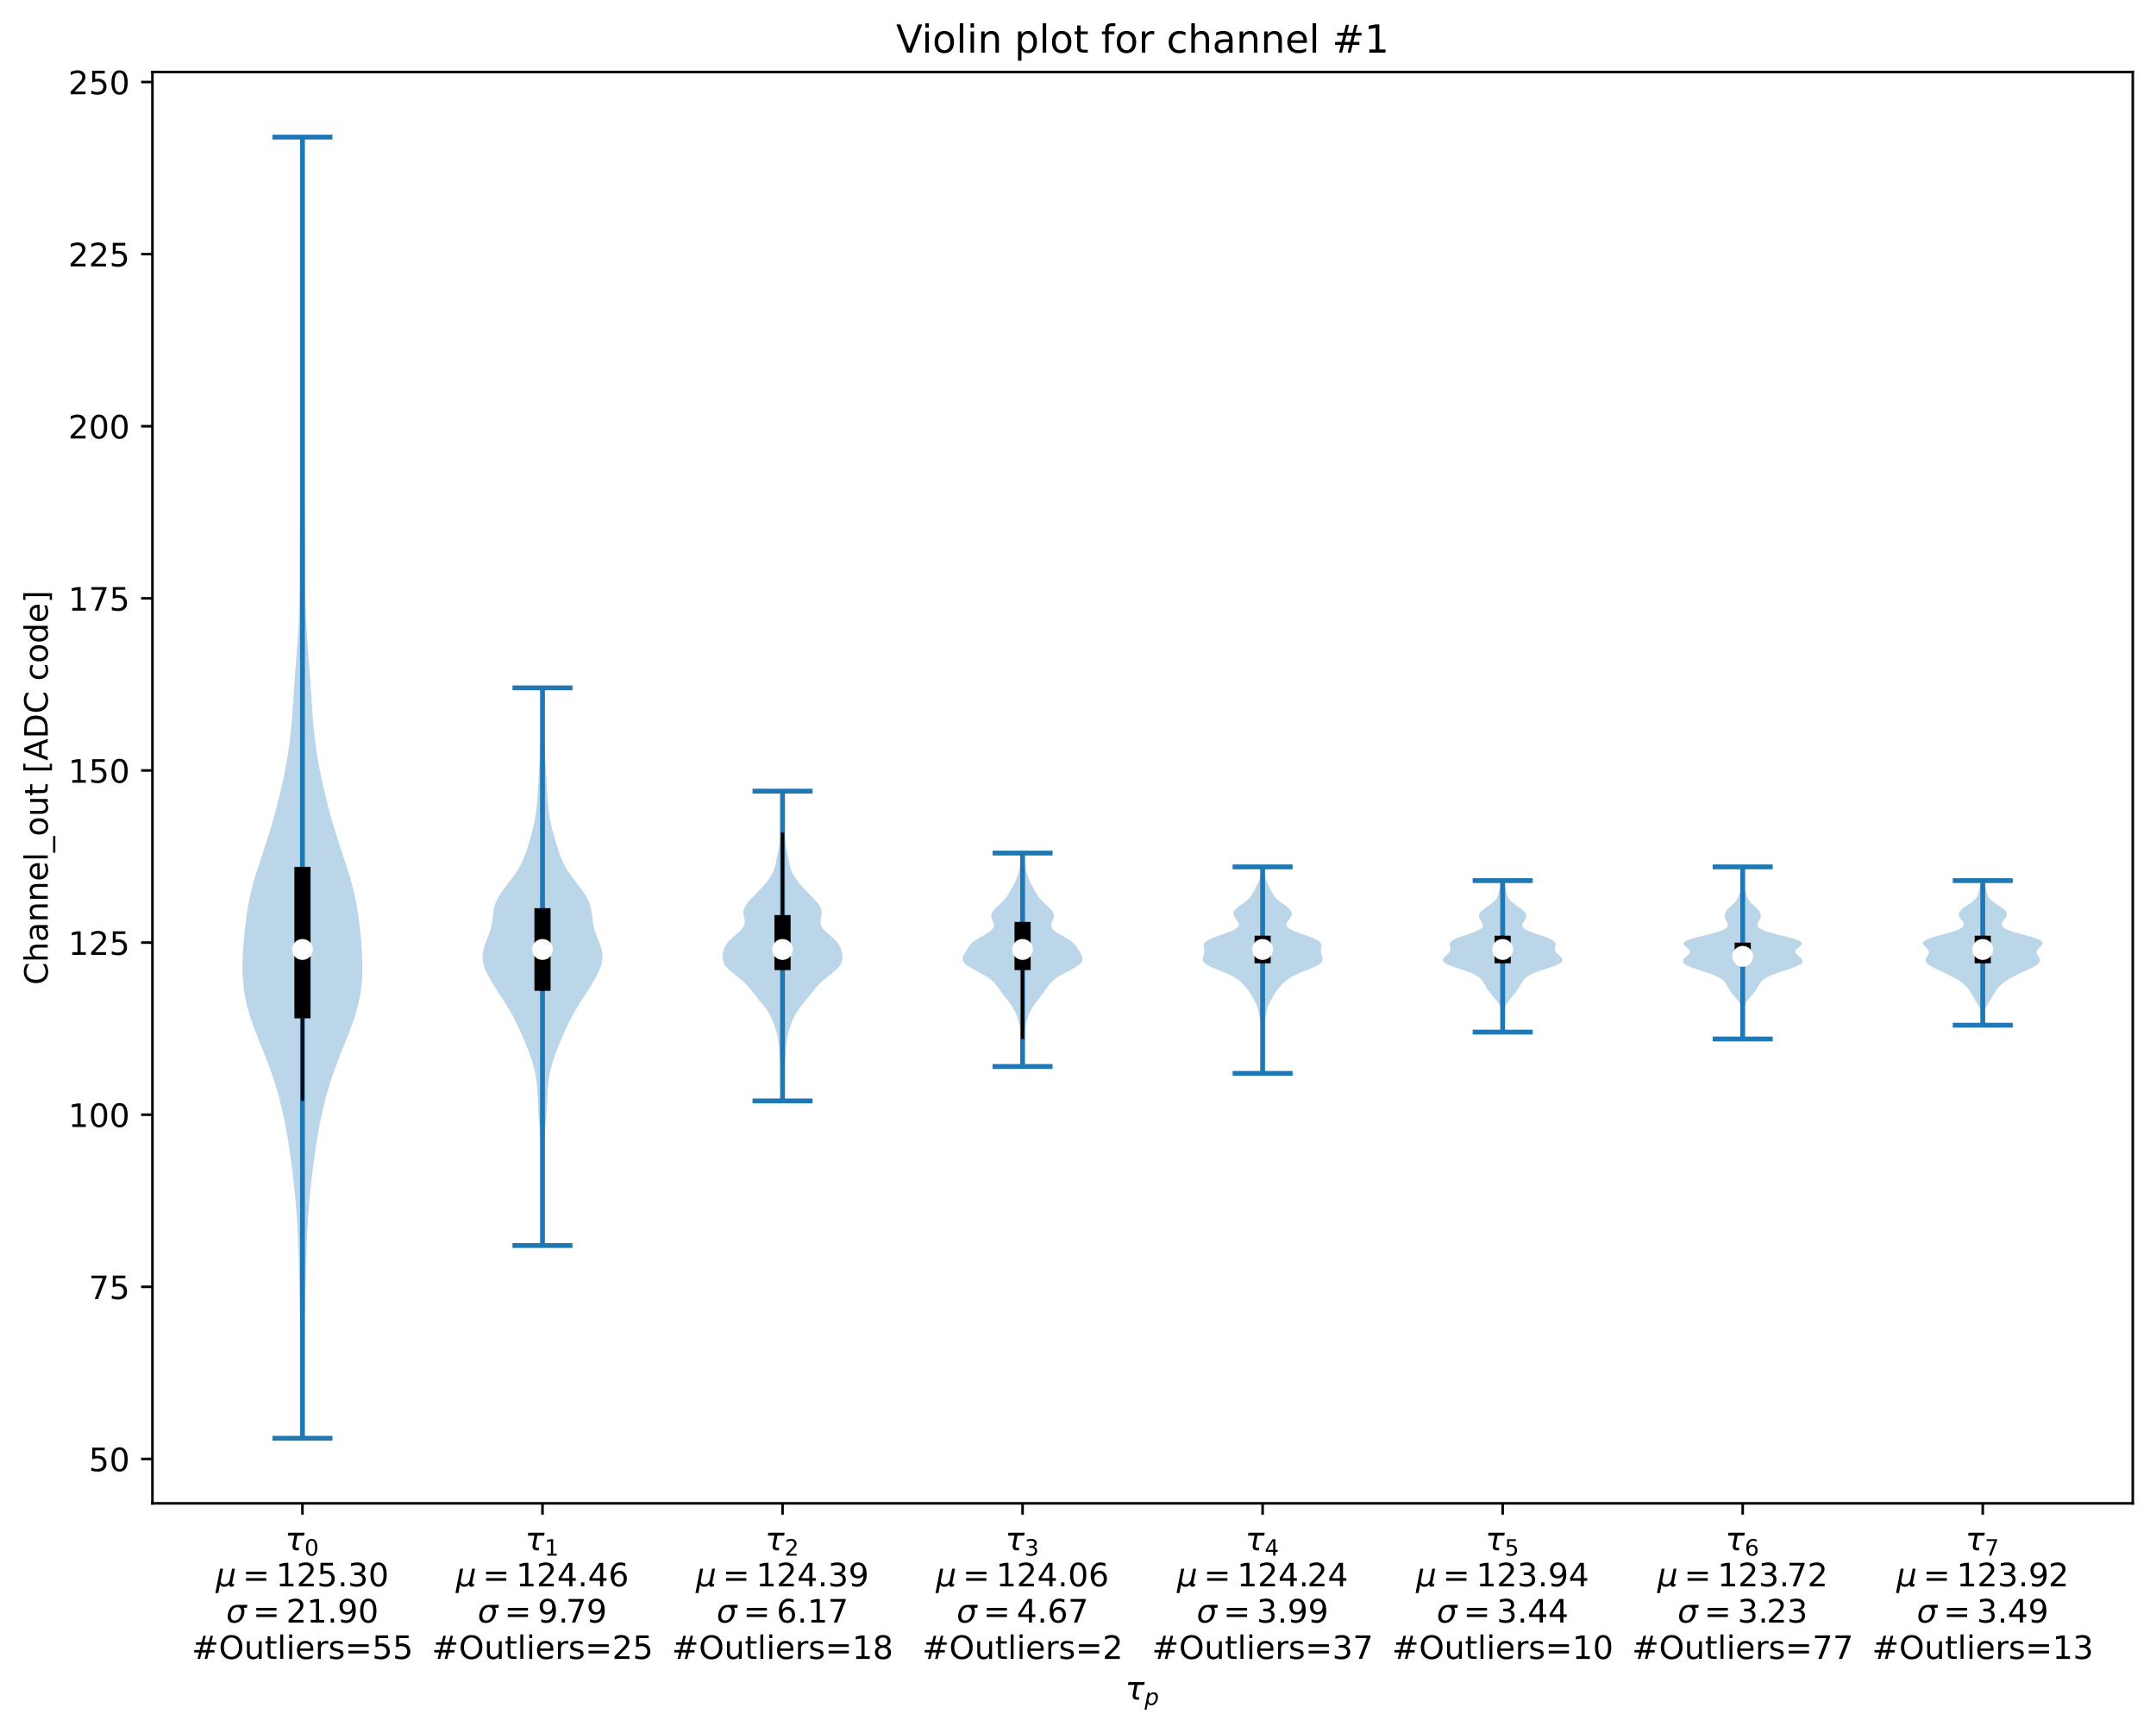 <?xml version="1.0" encoding="utf-8" standalone="no"?>
<!DOCTYPE svg PUBLIC "-//W3C//DTD SVG 1.1//EN"
  "http://www.w3.org/Graphics/SVG/1.1/DTD/svg11.dtd">
<!-- Created with matplotlib (https://matplotlib.org/) -->
<svg height="537.008pt" version="1.1" viewBox="0 0 668.244 537.008" width="668.244pt" xmlns="http://www.w3.org/2000/svg" xmlns:xlink="http://www.w3.org/1999/xlink">
 <defs>
  <style type="text/css">*{stroke-linecap:butt;stroke-linejoin:round;}</style>
 </defs>
 <g id="figure_1">
  <g id="patch_1">
   <path d="M 0 537.008 
L 668.244 537.008 
L 668.244 0 
L 0 0 
z
" style="fill:#ffffff;"/>
  </g>
  <g id="axes_1">
   <g id="patch_2">
    <path d="M 47.244 465.838 
L 661.044 465.838 
L 661.044 22.318 
L 47.244 22.318 
z
" style="fill:#ffffff;"/>
   </g>
   <g id="PolyCollection_1">
    <path clip-path="url(#p074130513d)" d="M 94.001 445.678 
L 93.486 445.678 
L 93.395 441.605 
L 93.3 437.533 
L 93.213 433.46 
L 93.145 429.387 
L 93.1 425.314 
L 93.076 421.242 
L 93.06 417.169 
L 93.036 413.096 
L 92.993 409.024 
L 92.927 404.951 
L 92.846 400.878 
L 92.755 396.805 
L 92.656 392.733 
L 92.541 388.66 
L 92.393 384.587 
L 92.193 380.514 
L 91.931 376.442 
L 91.604 372.369 
L 91.216 368.296 
L 90.773 364.224 
L 90.272 360.151 
L 89.703 356.078 
L 89.052 352.005 
L 88.301 347.933 
L 87.43 343.86 
L 86.414 339.787 
L 85.229 335.714 
L 83.86 331.642 
L 82.326 327.569 
L 80.692 323.496 
L 79.075 319.424 
L 77.616 315.351 
L 76.447 311.278 
L 75.647 307.205 
L 75.231 303.133 
L 75.144 299.06 
L 75.295 294.987 
L 75.597 290.914 
L 76.007 286.842 
L 76.542 282.769 
L 77.264 278.696 
L 78.219 274.624 
L 79.397 270.551 
L 80.721 266.478 
L 82.082 262.405 
L 83.389 258.333 
L 84.599 254.26 
L 85.708 250.187 
L 86.727 246.114 
L 87.661 242.042 
L 88.497 237.969 
L 89.214 233.896 
L 89.794 229.824 
L 90.241 225.751 
L 90.58 221.678 
L 90.856 217.605 
L 91.118 213.533 
L 91.4 209.46 
L 91.707 205.387 
L 92.023 201.314 
L 92.315 197.242 
L 92.554 193.169 
L 92.724 189.096 
L 92.826 185.024 
L 92.877 180.951 
L 92.897 176.878 
L 92.907 172.805 
L 92.924 168.733 
L 92.96 164.66 
L 93.018 160.587 
L 93.093 156.514 
L 93.176 152.442 
L 93.254 148.369 
L 93.318 144.296 
L 93.364 140.224 
L 93.396 136.151 
L 93.419 132.078 
L 93.441 128.005 
L 93.465 123.933 
L 93.492 119.86 
L 93.52 115.787 
L 93.546 111.714 
L 93.57 107.642 
L 93.591 103.569 
L 93.61 99.496 
L 93.626 95.424 
L 93.64 91.351 
L 93.652 87.278 
L 93.661 83.205 
L 93.666 79.133 
L 93.668 75.06 
L 93.669 70.987 
L 93.671 66.914 
L 93.673 62.842 
L 93.676 58.769 
L 93.677 54.696 
L 93.677 50.624 
L 93.676 46.551 
L 93.678 42.478 
L 93.809 42.478 
L 93.809 42.478 
L 93.811 46.551 
L 93.811 50.624 
L 93.81 54.696 
L 93.811 58.769 
L 93.814 62.842 
L 93.817 66.914 
L 93.818 70.987 
L 93.819 75.06 
L 93.821 79.133 
L 93.826 83.205 
L 93.835 87.278 
L 93.847 91.351 
L 93.862 95.424 
L 93.878 99.496 
L 93.896 103.569 
L 93.917 107.642 
L 93.941 111.714 
L 93.968 115.787 
L 93.995 119.86 
L 94.022 123.933 
L 94.046 128.005 
L 94.068 132.078 
L 94.092 136.151 
L 94.123 140.224 
L 94.17 144.296 
L 94.233 148.369 
L 94.311 152.442 
L 94.394 156.514 
L 94.47 160.587 
L 94.527 164.66 
L 94.563 168.733 
L 94.581 172.805 
L 94.591 176.878 
L 94.611 180.951 
L 94.661 185.024 
L 94.764 189.096 
L 94.933 193.169 
L 95.172 197.242 
L 95.464 201.314 
L 95.78 205.387 
L 96.088 209.46 
L 96.369 213.533 
L 96.631 217.605 
L 96.908 221.678 
L 97.246 225.751 
L 97.693 229.824 
L 98.274 233.896 
L 98.991 237.969 
L 99.827 242.042 
L 100.761 246.114 
L 101.78 250.187 
L 102.889 254.26 
L 104.098 258.333 
L 105.406 262.405 
L 106.767 266.478 
L 108.09 270.551 
L 109.268 274.624 
L 110.224 278.696 
L 110.945 282.769 
L 111.481 286.842 
L 111.89 290.914 
L 112.192 294.987 
L 112.344 299.06 
L 112.257 303.133 
L 111.84 307.205 
L 111.041 311.278 
L 109.871 315.351 
L 108.412 319.424 
L 106.795 323.496 
L 105.162 327.569 
L 103.627 331.642 
L 102.258 335.714 
L 101.073 339.787 
L 100.058 343.86 
L 99.187 347.933 
L 98.435 352.005 
L 97.784 356.078 
L 97.215 360.151 
L 96.714 364.224 
L 96.271 368.296 
L 95.884 372.369 
L 95.557 376.442 
L 95.294 380.514 
L 95.095 384.587 
L 94.946 388.66 
L 94.831 392.733 
L 94.733 396.805 
L 94.642 400.878 
L 94.56 404.951 
L 94.495 409.024 
L 94.452 413.096 
L 94.428 417.169 
L 94.412 421.242 
L 94.387 425.314 
L 94.342 429.387 
L 94.274 433.46 
L 94.187 437.533 
L 94.093 441.605 
L 94.001 445.678 
z
" style="fill:#1f77b4;fill-opacity:0.3;"/>
   </g>
   <g id="PolyCollection_2">
    <path clip-path="url(#p074130513d)" d="M 168.211 385.945 
L 168.076 385.945 
L 168.08 384.199 
L 168.09 382.454 
L 168.103 380.708 
L 168.116 378.963 
L 168.127 377.218 
L 168.134 375.472 
L 168.138 373.727 
L 168.14 371.981 
L 168.138 370.236 
L 168.133 368.49 
L 168.123 366.745 
L 168.107 364.999 
L 168.083 363.254 
L 168.049 361.508 
L 168.001 359.763 
L 167.933 358.018 
L 167.84 356.272 
L 167.719 354.527 
L 167.571 352.781 
L 167.403 351.036 
L 167.229 349.29 
L 167.067 347.545 
L 166.931 345.799 
L 166.83 344.054 
L 166.756 342.308 
L 166.692 340.563 
L 166.611 338.818 
L 166.488 337.072 
L 166.303 335.327 
L 166.044 333.581 
L 165.705 331.836 
L 165.278 330.09 
L 164.76 328.345 
L 164.158 326.599 
L 163.485 324.854 
L 162.766 323.108 
L 162.02 321.363 
L 161.257 319.618 
L 160.469 317.872 
L 159.631 316.127 
L 158.712 314.381 
L 157.7 312.636 
L 156.611 310.89 
L 155.482 309.145 
L 154.353 307.399 
L 153.25 305.654 
L 152.193 303.908 
L 151.22 302.163 
L 150.396 300.418 
L 149.811 298.672 
L 149.544 296.927 
L 149.63 295.181 
L 150.041 293.436 
L 150.674 291.69 
L 151.376 289.945 
L 151.988 288.199 
L 152.413 286.454 
L 152.663 284.708 
L 152.858 282.963 
L 153.167 281.218 
L 153.729 279.472 
L 154.599 277.727 
L 155.743 275.981 
L 157.057 274.236 
L 158.413 272.49 
L 159.691 270.745 
L 160.81 268.999 
L 161.741 267.254 
L 162.501 265.508 
L 163.138 263.763 
L 163.7 262.018 
L 164.222 260.272 
L 164.711 258.527 
L 165.16 256.781 
L 165.555 255.036 
L 165.884 253.29 
L 166.149 251.545 
L 166.358 249.799 
L 166.521 248.054 
L 166.651 246.308 
L 166.758 244.563 
L 166.85 242.818 
L 166.938 241.072 
L 167.028 239.327 
L 167.126 237.581 
L 167.233 235.836 
L 167.349 234.09 
L 167.473 232.345 
L 167.599 230.599 
L 167.72 228.854 
L 167.824 227.108 
L 167.906 225.363 
L 167.964 223.618 
L 168.001 221.872 
L 168.022 220.127 
L 168.034 218.381 
L 168.042 216.636 
L 168.049 214.89 
L 168.057 213.145 
L 168.23 213.145 
L 168.23 213.145 
L 168.239 214.89 
L 168.246 216.636 
L 168.253 218.381 
L 168.265 220.127 
L 168.286 221.872 
L 168.323 223.618 
L 168.381 225.363 
L 168.463 227.108 
L 168.568 228.854 
L 168.688 230.599 
L 168.814 232.345 
L 168.938 234.09 
L 169.055 235.836 
L 169.162 237.581 
L 169.259 239.327 
L 169.349 241.072 
L 169.437 242.818 
L 169.53 244.563 
L 169.637 246.308 
L 169.767 248.054 
L 169.93 249.799 
L 170.138 251.545 
L 170.403 253.29 
L 170.733 255.036 
L 171.127 256.781 
L 171.576 258.527 
L 172.066 260.272 
L 172.587 262.018 
L 173.149 263.763 
L 173.786 265.508 
L 174.547 267.254 
L 175.478 268.999 
L 176.597 270.745 
L 177.875 272.49 
L 179.23 274.236 
L 180.545 275.981 
L 181.688 277.727 
L 182.559 279.472 
L 183.12 281.218 
L 183.429 282.963 
L 183.625 284.708 
L 183.875 286.454 
L 184.299 288.199 
L 184.911 289.945 
L 185.613 291.69 
L 186.247 293.436 
L 186.657 295.181 
L 186.744 296.927 
L 186.476 298.672 
L 185.891 300.418 
L 185.068 302.163 
L 184.094 303.908 
L 183.037 305.654 
L 181.934 307.399 
L 180.805 309.145 
L 179.676 310.89 
L 178.587 312.636 
L 177.576 314.381 
L 176.657 316.127 
L 175.818 317.872 
L 175.03 319.618 
L 174.268 321.363 
L 173.522 323.108 
L 172.802 324.854 
L 172.13 326.599 
L 171.527 328.345 
L 171.01 330.09 
L 170.583 331.836 
L 170.243 333.581 
L 169.985 335.327 
L 169.8 337.072 
L 169.676 338.818 
L 169.596 340.563 
L 169.532 342.308 
L 169.458 344.054 
L 169.356 345.799 
L 169.221 347.545 
L 169.059 349.29 
L 168.885 351.036 
L 168.717 352.781 
L 168.568 354.527 
L 168.447 356.272 
L 168.355 358.018 
L 168.287 359.763 
L 168.238 361.508 
L 168.204 363.254 
L 168.18 364.999 
L 168.165 366.745 
L 168.155 368.49 
L 168.15 370.236 
L 168.148 371.981 
L 168.149 373.727 
L 168.153 375.472 
L 168.161 377.218 
L 168.172 378.963 
L 168.185 380.708 
L 168.198 382.454 
L 168.208 384.199 
L 168.211 385.945 
z
" style="fill:#1f77b4;fill-opacity:0.3;"/>
   </g>
   <g id="PolyCollection_3">
    <path clip-path="url(#p074130513d)" d="M 242.625 341.145 
L 242.462 341.145 
L 242.454 340.175 
L 242.443 339.205 
L 242.428 338.236 
L 242.403 337.266 
L 242.367 336.296 
L 242.318 335.327 
L 242.256 334.357 
L 242.183 333.387 
L 242.103 332.418 
L 242.018 331.448 
L 241.932 330.478 
L 241.848 329.508 
L 241.765 328.539 
L 241.686 327.569 
L 241.609 326.599 
L 241.534 325.63 
L 241.455 324.66 
L 241.367 323.69 
L 241.258 322.721 
L 241.115 321.751 
L 240.927 320.781 
L 240.691 319.811 
L 240.406 318.842 
L 240.081 317.872 
L 239.719 316.902 
L 239.317 315.933 
L 238.862 314.963 
L 238.335 313.993 
L 237.721 313.024 
L 237.019 312.054 
L 236.25 311.084 
L 235.451 310.114 
L 234.659 309.145 
L 233.892 308.175 
L 233.138 307.205 
L 232.357 306.236 
L 231.495 305.266 
L 230.509 304.296 
L 229.391 303.327 
L 228.179 302.357 
L 226.961 301.387 
L 225.85 300.418 
L 224.956 299.448 
L 224.344 298.478 
L 224.022 297.508 
L 223.944 296.539 
L 224.038 295.569 
L 224.255 294.599 
L 224.594 293.63 
L 225.102 292.66 
L 225.833 291.69 
L 226.798 290.721 
L 227.92 289.751 
L 229.046 288.781 
L 229.987 287.811 
L 230.597 286.842 
L 230.829 285.872 
L 230.759 284.902 
L 230.553 283.933 
L 230.406 282.963 
L 230.474 281.993 
L 230.832 281.024 
L 231.464 280.054 
L 232.292 279.084 
L 233.218 278.114 
L 234.164 277.145 
L 235.089 276.175 
L 235.981 275.205 
L 236.836 274.236 
L 237.646 273.266 
L 238.386 272.296 
L 239.027 271.327 
L 239.545 270.357 
L 239.94 269.387 
L 240.229 268.418 
L 240.45 267.448 
L 240.64 266.478 
L 240.83 265.508 
L 241.031 264.539 
L 241.24 263.569 
L 241.439 262.599 
L 241.61 261.63 
L 241.74 260.66 
L 241.824 259.69 
L 241.873 258.721 
L 241.9 257.751 
L 241.922 256.781 
L 241.951 255.811 
L 241.993 254.842 
L 242.045 253.872 
L 242.101 252.902 
L 242.155 251.933 
L 242.202 250.963 
L 242.24 249.993 
L 242.27 249.024 
L 242.296 248.054 
L 242.321 247.084 
L 242.348 246.114 
L 242.378 245.145 
L 242.71 245.145 
L 242.71 245.145 
L 242.739 246.114 
L 242.766 247.084 
L 242.791 248.054 
L 242.817 249.024 
L 242.848 249.993 
L 242.885 250.963 
L 242.932 251.933 
L 242.986 252.902 
L 243.042 253.872 
L 243.095 254.842 
L 243.136 255.811 
L 243.165 256.781 
L 243.188 257.751 
L 243.215 258.721 
L 243.263 259.69 
L 243.348 260.66 
L 243.477 261.63 
L 243.648 262.599 
L 243.848 263.569 
L 244.056 264.539 
L 244.258 265.508 
L 244.448 266.478 
L 244.638 267.448 
L 244.858 268.418 
L 245.148 269.387 
L 245.542 270.357 
L 246.061 271.327 
L 246.701 272.296 
L 247.442 273.266 
L 248.251 274.236 
L 249.107 275.205 
L 249.998 276.175 
L 250.923 277.145 
L 251.869 278.114 
L 252.796 279.084 
L 253.623 280.054 
L 254.255 281.024 
L 254.613 281.993 
L 254.682 282.963 
L 254.535 283.933 
L 254.328 284.902 
L 254.259 285.872 
L 254.491 286.842 
L 255.1 287.811 
L 256.042 288.781 
L 257.167 289.751 
L 258.29 290.721 
L 259.254 291.69 
L 259.985 292.66 
L 260.493 293.63 
L 260.832 294.599 
L 261.05 295.569 
L 261.144 296.539 
L 261.065 297.508 
L 260.743 298.478 
L 260.132 299.448 
L 259.237 300.418 
L 258.127 301.387 
L 256.909 302.357 
L 255.697 303.327 
L 254.578 304.296 
L 253.592 305.266 
L 252.73 306.236 
L 251.949 307.205 
L 251.196 308.175 
L 250.428 309.145 
L 249.636 310.114 
L 248.838 311.084 
L 248.069 312.054 
L 247.367 313.024 
L 246.752 313.993 
L 246.225 314.963 
L 245.77 315.933 
L 245.369 316.902 
L 245.006 317.872 
L 244.681 318.842 
L 244.397 319.811 
L 244.16 320.781 
L 243.973 321.751 
L 243.83 322.721 
L 243.721 323.69 
L 243.632 324.66 
L 243.554 325.63 
L 243.478 326.599 
L 243.402 327.569 
L 243.322 328.539 
L 243.24 329.508 
L 243.155 330.478 
L 243.069 331.448 
L 242.985 332.418 
L 242.904 333.387 
L 242.832 334.357 
L 242.77 335.327 
L 242.72 336.296 
L 242.684 337.266 
L 242.66 338.236 
L 242.644 339.205 
L 242.634 340.175 
L 242.625 341.145 
z
" style="fill:#1f77b4;fill-opacity:0.3;"/>
   </g>
   <g id="PolyCollection_4">
    <path clip-path="url(#p074130513d)" d="M 317.013 330.478 
L 316.875 330.478 
L 316.874 329.81 
L 316.875 329.142 
L 316.875 328.474 
L 316.871 327.806 
L 316.861 327.138 
L 316.841 326.47 
L 316.811 325.802 
L 316.772 325.134 
L 316.727 324.466 
L 316.676 323.798 
L 316.625 323.13 
L 316.575 322.462 
L 316.527 321.794 
L 316.477 321.126 
L 316.421 320.458 
L 316.352 319.79 
L 316.265 319.122 
L 316.155 318.454 
L 316.019 317.786 
L 315.86 317.118 
L 315.678 316.45 
L 315.477 315.782 
L 315.255 315.114 
L 315.009 314.446 
L 314.731 313.778 
L 314.411 313.11 
L 314.042 312.442 
L 313.623 311.774 
L 313.156 311.106 
L 312.655 310.438 
L 312.134 309.77 
L 311.61 309.102 
L 311.096 308.434 
L 310.6 307.766 
L 310.124 307.098 
L 309.659 306.43 
L 309.187 305.762 
L 308.679 305.094 
L 308.093 304.426 
L 307.39 303.758 
L 306.534 303.09 
L 305.511 302.422 
L 304.341 301.754 
L 303.076 301.086 
L 301.799 300.418 
L 300.612 299.75 
L 299.613 299.081 
L 298.882 298.413 
L 298.46 297.745 
L 298.344 297.077 
L 298.482 296.409 
L 298.791 295.741 
L 299.185 295.073 
L 299.598 294.405 
L 300.014 293.737 
L 300.467 293.069 
L 301.027 292.401 
L 301.764 291.733 
L 302.709 291.065 
L 303.83 290.397 
L 305.03 289.729 
L 306.171 289.061 
L 307.113 288.393 
L 307.751 287.725 
L 308.048 287.057 
L 308.041 286.389 
L 307.829 285.721 
L 307.54 285.053 
L 307.304 284.385 
L 307.223 283.717 
L 307.353 283.049 
L 307.705 282.381 
L 308.246 281.713 
L 308.918 281.045 
L 309.646 280.377 
L 310.365 279.709 
L 311.026 279.041 
L 311.606 278.373 
L 312.106 277.705 
L 312.543 277.037 
L 312.941 276.369 
L 313.319 275.701 
L 313.687 275.033 
L 314.045 274.365 
L 314.389 273.697 
L 314.712 273.029 
L 315.008 272.361 
L 315.274 271.693 
L 315.508 271.025 
L 315.71 270.357 
L 315.883 269.689 
L 316.029 269.021 
L 316.15 268.353 
L 316.25 267.685 
L 316.335 267.017 
L 316.41 266.349 
L 316.479 265.681 
L 316.546 265.013 
L 316.611 264.345 
L 317.276 264.345 
L 317.276 264.345 
L 317.342 265.013 
L 317.408 265.681 
L 317.477 266.349 
L 317.552 267.017 
L 317.637 267.685 
L 317.738 268.353 
L 317.859 269.021 
L 318.004 269.689 
L 318.177 270.357 
L 318.38 271.025 
L 318.614 271.693 
L 318.879 272.361 
L 319.175 273.029 
L 319.498 273.697 
L 319.842 274.365 
L 320.201 275.033 
L 320.569 275.701 
L 320.947 276.369 
L 321.345 277.037 
L 321.782 277.705 
L 322.281 278.373 
L 322.861 279.041 
L 323.522 279.709 
L 324.241 280.377 
L 324.97 281.045 
L 325.641 281.713 
L 326.183 282.381 
L 326.535 283.049 
L 326.665 283.717 
L 326.583 284.385 
L 326.347 285.053 
L 326.059 285.721 
L 325.846 286.389 
L 325.84 287.057 
L 326.137 287.725 
L 326.775 288.393 
L 327.716 289.061 
L 328.858 289.729 
L 330.058 290.397 
L 331.179 291.065 
L 332.123 291.733 
L 332.86 292.401 
L 333.421 293.069 
L 333.874 293.737 
L 334.29 294.405 
L 334.703 295.073 
L 335.096 295.741 
L 335.406 296.409 
L 335.544 297.077 
L 335.427 297.745 
L 335.006 298.413 
L 334.275 299.081 
L 333.276 299.75 
L 332.088 300.418 
L 330.812 301.086 
L 329.547 301.754 
L 328.376 302.422 
L 327.354 303.09 
L 326.498 303.758 
L 325.794 304.426 
L 325.209 305.094 
L 324.7 305.762 
L 324.228 306.43 
L 323.763 307.098 
L 323.287 307.766 
L 322.792 308.434 
L 322.278 309.102 
L 321.754 309.77 
L 321.232 310.438 
L 320.731 311.106 
L 320.265 311.774 
L 319.845 312.442 
L 319.477 313.11 
L 319.157 313.778 
L 318.878 314.446 
L 318.632 315.114 
L 318.411 315.782 
L 318.209 316.45 
L 318.028 317.118 
L 317.868 317.786 
L 317.733 318.454 
L 317.622 319.122 
L 317.535 319.79 
L 317.467 320.458 
L 317.411 321.126 
L 317.361 321.794 
L 317.312 322.462 
L 317.262 323.13 
L 317.211 323.798 
L 317.161 324.466 
L 317.115 325.134 
L 317.076 325.802 
L 317.047 326.47 
L 317.027 327.138 
L 317.016 327.806 
L 317.013 328.474 
L 317.013 329.142 
L 317.014 329.81 
L 317.013 330.478 
z
" style="fill:#1f77b4;fill-opacity:0.3;"/>
   </g>
   <g id="PolyCollection_5">
    <path clip-path="url(#p074130513d)" d="M 391.413 332.611 
L 391.274 332.611 
L 391.276 331.965 
L 391.282 331.319 
L 391.29 330.672 
L 391.297 330.026 
L 391.299 329.379 
L 391.296 328.733 
L 391.29 328.086 
L 391.282 327.44 
L 391.276 326.793 
L 391.274 326.147 
L 391.278 325.5 
L 391.287 324.854 
L 391.299 324.207 
L 391.31 323.561 
L 391.318 322.914 
L 391.321 322.268 
L 391.317 321.622 
L 391.302 320.975 
L 391.274 320.329 
L 391.228 319.682 
L 391.162 319.036 
L 391.074 318.389 
L 390.963 317.743 
L 390.836 317.096 
L 390.699 316.45 
L 390.56 315.803 
L 390.424 315.157 
L 390.294 314.51 
L 390.161 313.864 
L 390.017 313.218 
L 389.846 312.571 
L 389.637 311.925 
L 389.386 311.278 
L 389.095 310.632 
L 388.773 309.985 
L 388.426 309.339 
L 388.058 308.692 
L 387.664 308.046 
L 387.235 307.399 
L 386.767 306.753 
L 386.258 306.106 
L 385.71 305.46 
L 385.113 304.813 
L 384.441 304.167 
L 383.643 303.521 
L 382.666 302.874 
L 381.467 302.228 
L 380.048 301.581 
L 378.468 300.935 
L 376.845 300.288 
L 375.335 299.642 
L 374.098 298.995 
L 373.247 298.349 
L 372.815 297.702 
L 372.744 297.056 
L 372.9 296.409 
L 373.121 295.763 
L 373.268 295.117 
L 373.275 294.47 
L 373.171 293.824 
L 373.077 293.177 
L 373.168 292.531 
L 373.614 291.884 
L 374.525 291.238 
L 375.9 290.591 
L 377.625 289.945 
L 379.491 289.298 
L 381.246 288.652 
L 382.659 288.005 
L 383.581 287.359 
L 383.973 286.712 
L 383.909 286.066 
L 383.538 285.42 
L 383.04 284.773 
L 382.585 284.127 
L 382.309 283.48 
L 382.297 282.834 
L 382.583 282.187 
L 383.148 281.541 
L 383.927 280.894 
L 384.819 280.248 
L 385.714 279.601 
L 386.522 278.955 
L 387.193 278.308 
L 387.72 277.662 
L 388.135 277.015 
L 388.484 276.369 
L 388.809 275.723 
L 389.134 275.076 
L 389.466 274.43 
L 389.795 273.783 
L 390.105 273.137 
L 390.379 272.49 
L 390.606 271.844 
L 390.782 271.197 
L 390.91 270.551 
L 391 269.904 
L 391.065 269.258 
L 391.115 268.611 
L 391.572 268.611 
L 391.572 268.611 
L 391.622 269.258 
L 391.687 269.904 
L 391.778 270.551 
L 391.906 271.197 
L 392.081 271.844 
L 392.308 272.49 
L 392.582 273.137 
L 392.893 273.783 
L 393.222 274.43 
L 393.554 275.076 
L 393.879 275.723 
L 394.203 276.369 
L 394.552 277.015 
L 394.967 277.662 
L 395.495 278.308 
L 396.165 278.955 
L 396.974 279.601 
L 397.869 280.248 
L 398.761 280.894 
L 399.539 281.541 
L 400.105 282.187 
L 400.391 282.834 
L 400.379 283.48 
L 400.102 284.127 
L 399.648 284.773 
L 399.15 285.42 
L 398.778 286.066 
L 398.714 286.712 
L 399.107 287.359 
L 400.028 288.005 
L 401.441 288.652 
L 403.196 289.298 
L 405.062 289.945 
L 406.788 290.591 
L 408.163 291.238 
L 409.073 291.884 
L 409.52 292.531 
L 409.61 293.177 
L 409.517 293.824 
L 409.413 294.47 
L 409.42 295.117 
L 409.567 295.763 
L 409.788 296.409 
L 409.944 297.056 
L 409.872 297.702 
L 409.441 298.349 
L 408.59 298.995 
L 407.352 299.642 
L 405.843 300.288 
L 404.219 300.935 
L 402.64 301.581 
L 401.221 302.228 
L 400.022 302.874 
L 399.044 303.521 
L 398.247 304.167 
L 397.574 304.813 
L 396.978 305.46 
L 396.43 306.106 
L 395.921 306.753 
L 395.452 307.399 
L 395.024 308.046 
L 394.629 308.692 
L 394.261 309.339 
L 393.915 309.985 
L 393.592 310.632 
L 393.301 311.278 
L 393.05 311.925 
L 392.842 312.571 
L 392.671 313.218 
L 392.526 313.864 
L 392.394 314.51 
L 392.263 315.157 
L 392.128 315.803 
L 391.989 316.45 
L 391.852 317.096 
L 391.724 317.743 
L 391.614 318.389 
L 391.525 319.036 
L 391.459 319.682 
L 391.414 320.329 
L 391.386 320.975 
L 391.371 321.622 
L 391.366 322.268 
L 391.369 322.914 
L 391.378 323.561 
L 391.389 324.207 
L 391.4 324.854 
L 391.409 325.5 
L 391.413 326.147 
L 391.412 326.793 
L 391.406 327.44 
L 391.398 328.086 
L 391.391 328.733 
L 391.389 329.379 
L 391.391 330.026 
L 391.397 330.672 
L 391.405 331.319 
L 391.411 331.965 
L 391.413 332.611 
z
" style="fill:#1f77b4;fill-opacity:0.3;"/>
   </g>
   <g id="PolyCollection_6">
    <path clip-path="url(#p074130513d)" d="M 465.846 319.811 
L 465.642 319.811 
L 465.634 319.337 
L 465.63 318.863 
L 465.631 318.389 
L 465.637 317.915 
L 465.646 317.441 
L 465.658 316.967 
L 465.67 316.493 
L 465.68 316.019 
L 465.683 315.545 
L 465.677 315.071 
L 465.656 314.597 
L 465.616 314.123 
L 465.551 313.648 
L 465.456 313.174 
L 465.324 312.7 
L 465.151 312.226 
L 464.933 311.752 
L 464.669 311.278 
L 464.362 310.804 
L 464.018 310.33 
L 463.647 309.856 
L 463.258 309.382 
L 462.863 308.908 
L 462.469 308.434 
L 462.084 307.96 
L 461.714 307.486 
L 461.363 307.011 
L 461.034 306.537 
L 460.728 306.063 
L 460.443 305.589 
L 460.171 305.115 
L 459.9 304.641 
L 459.607 304.167 
L 459.262 303.693 
L 458.829 303.219 
L 458.268 302.745 
L 457.544 302.271 
L 456.631 301.797 
L 455.522 301.323 
L 454.236 300.848 
L 452.825 300.374 
L 451.375 299.9 
L 449.996 299.426 
L 448.804 298.952 
L 447.898 298.478 
L 447.34 298.004 
L 447.144 297.53 
L 447.271 297.056 
L 447.643 296.582 
L 448.156 296.108 
L 448.695 295.634 
L 449.158 295.16 
L 449.468 294.686 
L 449.593 294.211 
L 449.555 293.737 
L 449.428 293.263 
L 449.32 292.789 
L 449.352 292.315 
L 449.624 291.841 
L 450.199 291.367 
L 451.086 290.893 
L 452.244 290.419 
L 453.589 289.945 
L 455.012 289.471 
L 456.391 288.997 
L 457.611 288.523 
L 458.578 288.048 
L 459.238 287.574 
L 459.582 287.1 
L 459.645 286.626 
L 459.497 286.152 
L 459.221 285.678 
L 458.905 285.204 
L 458.624 284.73 
L 458.436 284.256 
L 458.381 283.782 
L 458.479 283.308 
L 458.735 282.834 
L 459.14 282.36 
L 459.671 281.886 
L 460.294 281.411 
L 460.971 280.937 
L 461.656 280.463 
L 462.304 279.989 
L 462.879 279.515 
L 463.357 279.041 
L 463.732 278.567 
L 464.012 278.093 
L 464.217 277.619 
L 464.371 277.145 
L 464.497 276.671 
L 464.611 276.197 
L 464.721 275.723 
L 464.831 275.248 
L 464.938 274.774 
L 465.042 274.3 
L 465.14 273.826 
L 465.232 273.352 
L 465.317 272.878 
L 466.17 272.878 
L 466.17 272.878 
L 466.256 273.352 
L 466.348 273.826 
L 466.446 274.3 
L 466.549 274.774 
L 466.657 275.248 
L 466.766 275.723 
L 466.876 276.197 
L 466.99 276.671 
L 467.117 277.145 
L 467.271 277.619 
L 467.476 278.093 
L 467.755 278.567 
L 468.13 279.041 
L 468.609 279.515 
L 469.184 279.989 
L 469.832 280.463 
L 470.516 280.937 
L 471.193 281.411 
L 471.817 281.886 
L 472.348 282.36 
L 472.752 282.834 
L 473.009 283.308 
L 473.107 283.782 
L 473.051 284.256 
L 472.863 284.73 
L 472.582 285.204 
L 472.266 285.678 
L 471.991 286.152 
L 471.842 286.626 
L 471.906 287.1 
L 472.25 287.574 
L 472.91 288.048 
L 473.877 288.523 
L 475.096 288.997 
L 476.475 289.471 
L 477.898 289.945 
L 479.244 290.419 
L 480.401 290.893 
L 481.288 291.367 
L 481.863 291.841 
L 482.136 292.315 
L 482.168 292.789 
L 482.06 293.263 
L 481.932 293.737 
L 481.895 294.211 
L 482.02 294.686 
L 482.33 295.16 
L 482.792 295.634 
L 483.332 296.108 
L 483.844 296.582 
L 484.217 297.056 
L 484.344 297.53 
L 484.147 298.004 
L 483.589 298.478 
L 482.683 298.952 
L 481.491 299.426 
L 480.112 299.9 
L 478.663 300.374 
L 477.252 300.848 
L 475.966 301.323 
L 474.857 301.797 
L 473.944 302.271 
L 473.22 302.745 
L 472.659 303.219 
L 472.225 303.693 
L 471.88 304.167 
L 471.587 304.641 
L 471.316 305.115 
L 471.045 305.589 
L 470.76 306.063 
L 470.453 306.537 
L 470.124 307.011 
L 469.773 307.486 
L 469.403 307.96 
L 469.019 308.434 
L 468.625 308.908 
L 468.229 309.382 
L 467.84 309.856 
L 467.469 310.33 
L 467.125 310.804 
L 466.819 311.278 
L 466.555 311.752 
L 466.336 312.226 
L 466.163 312.7 
L 466.031 313.174 
L 465.936 313.648 
L 465.871 314.123 
L 465.832 314.597 
L 465.811 315.071 
L 465.805 315.545 
L 465.808 316.019 
L 465.817 316.493 
L 465.829 316.967 
L 465.841 317.441 
L 465.851 317.915 
L 465.856 318.389 
L 465.858 318.863 
L 465.854 319.337 
L 465.846 319.811 
z
" style="fill:#1f77b4;fill-opacity:0.3;"/>
   </g>
   <g id="PolyCollection_7">
    <path clip-path="url(#p074130513d)" d="M 540.216 321.945 
L 540.071 321.945 
L 540.071 321.406 
L 540.074 320.867 
L 540.077 320.329 
L 540.079 319.79 
L 540.077 319.251 
L 540.072 318.712 
L 540.066 318.174 
L 540.061 317.635 
L 540.055 317.096 
L 540.046 316.558 
L 540.031 316.019 
L 540.006 315.48 
L 539.972 314.941 
L 539.932 314.403 
L 539.888 313.864 
L 539.84 313.325 
L 539.778 312.787 
L 539.687 312.248 
L 539.546 311.709 
L 539.337 311.17 
L 539.052 310.632 
L 538.694 310.093 
L 538.277 309.554 
L 537.823 309.015 
L 537.356 308.477 
L 536.9 307.938 
L 536.475 307.399 
L 536.093 306.861 
L 535.757 306.322 
L 535.455 305.783 
L 535.16 305.244 
L 534.833 304.706 
L 534.42 304.167 
L 533.861 303.628 
L 533.1 303.09 
L 532.099 302.551 
L 530.848 302.012 
L 529.381 301.473 
L 527.766 300.935 
L 526.107 300.396 
L 524.534 299.857 
L 523.186 299.319 
L 522.194 298.78 
L 521.642 298.241 
L 521.544 297.702 
L 521.836 297.164 
L 522.389 296.625 
L 523.029 296.086 
L 523.567 295.547 
L 523.832 295.009 
L 523.721 294.47 
L 523.248 293.931 
L 522.573 293.393 
L 521.975 292.854 
L 521.762 292.315 
L 522.167 291.776 
L 523.265 291.238 
L 524.959 290.699 
L 527.035 290.16 
L 529.231 289.622 
L 531.3 289.083 
L 533.049 288.544 
L 534.351 288.005 
L 535.165 287.467 
L 535.529 286.928 
L 535.545 286.389 
L 535.347 285.851 
L 535.063 285.312 
L 534.796 284.773 
L 534.612 284.234 
L 534.547 283.696 
L 534.619 283.157 
L 534.833 282.618 
L 535.182 282.079 
L 535.647 281.541 
L 536.199 281.002 
L 536.79 280.463 
L 537.367 279.925 
L 537.88 279.386 
L 538.298 278.847 
L 538.617 278.308 
L 538.856 277.77 
L 539.045 277.231 
L 539.211 276.692 
L 539.369 276.154 
L 539.523 275.615 
L 539.668 275.076 
L 539.796 274.537 
L 539.901 273.999 
L 539.983 273.46 
L 540.041 272.921 
L 540.079 272.383 
L 540.1 271.844 
L 540.107 271.305 
L 540.104 270.766 
L 540.096 270.228 
L 540.085 269.689 
L 540.077 269.15 
L 540.074 268.611 
L 540.213 268.611 
L 540.213 268.611 
L 540.21 269.15 
L 540.202 269.689 
L 540.192 270.228 
L 540.183 270.766 
L 540.181 271.305 
L 540.188 271.844 
L 540.208 272.383 
L 540.246 272.921 
L 540.305 273.46 
L 540.386 273.999 
L 540.492 274.537 
L 540.62 275.076 
L 540.764 275.615 
L 540.918 276.154 
L 541.076 276.692 
L 541.242 277.231 
L 541.431 277.77 
L 541.67 278.308 
L 541.99 278.847 
L 542.408 279.386 
L 542.921 279.925 
L 543.497 280.463 
L 544.089 281.002 
L 544.64 281.541 
L 545.106 282.079 
L 545.454 282.618 
L 545.668 283.157 
L 545.741 283.696 
L 545.676 284.234 
L 545.491 284.773 
L 545.224 285.312 
L 544.941 285.851 
L 544.742 286.389 
L 544.758 286.928 
L 545.122 287.467 
L 545.936 288.005 
L 547.239 288.544 
L 548.987 289.083 
L 551.057 289.622 
L 553.253 290.16 
L 555.329 290.699 
L 557.023 291.238 
L 558.12 291.776 
L 558.525 292.315 
L 558.312 292.854 
L 557.714 293.393 
L 557.04 293.931 
L 556.567 294.47 
L 556.455 295.009 
L 556.721 295.547 
L 557.259 296.086 
L 557.899 296.625 
L 558.451 297.164 
L 558.744 297.702 
L 558.646 298.241 
L 558.094 298.78 
L 557.101 299.319 
L 555.754 299.857 
L 554.18 300.396 
L 552.522 300.935 
L 550.907 301.473 
L 549.439 302.012 
L 548.189 302.551 
L 547.187 303.09 
L 546.426 303.628 
L 545.868 304.167 
L 545.455 304.706 
L 545.127 305.244 
L 544.832 305.783 
L 544.53 306.322 
L 544.194 306.861 
L 543.813 307.399 
L 543.388 307.938 
L 542.931 308.477 
L 542.464 309.015 
L 542.01 309.554 
L 541.594 310.093 
L 541.236 310.632 
L 540.95 311.17 
L 540.741 311.709 
L 540.6 312.248 
L 540.509 312.787 
L 540.448 313.325 
L 540.4 313.864 
L 540.356 314.403 
L 540.316 314.941 
L 540.281 315.48 
L 540.257 316.019 
L 540.241 316.558 
L 540.232 317.096 
L 540.227 317.635 
L 540.221 318.174 
L 540.216 318.712 
L 540.211 319.251 
L 540.209 319.79 
L 540.21 320.329 
L 540.214 320.867 
L 540.217 321.406 
L 540.216 321.945 
z
" style="fill:#1f77b4;fill-opacity:0.3;"/>
   </g>
   <g id="PolyCollection_8">
    <path clip-path="url(#p074130513d)" d="M 614.697 317.678 
L 614.391 317.678 
L 614.385 317.226 
L 614.382 316.773 
L 614.377 316.321 
L 614.366 315.868 
L 614.342 315.415 
L 614.302 314.963 
L 614.24 314.51 
L 614.155 314.058 
L 614.044 313.605 
L 613.904 313.153 
L 613.736 312.7 
L 613.539 312.248 
L 613.315 311.795 
L 613.068 311.343 
L 612.802 310.89 
L 612.523 310.438 
L 612.24 309.985 
L 611.958 309.533 
L 611.683 309.08 
L 611.417 308.628 
L 611.156 308.175 
L 610.895 307.723 
L 610.626 307.27 
L 610.337 306.818 
L 610.014 306.365 
L 609.646 305.912 
L 609.222 305.46 
L 608.732 305.007 
L 608.174 304.555 
L 607.545 304.102 
L 606.848 303.65 
L 606.088 303.197 
L 605.271 302.745 
L 604.4 302.292 
L 603.482 301.84 
L 602.527 301.387 
L 601.549 300.935 
L 600.571 300.482 
L 599.626 300.03 
L 598.756 299.577 
L 598.006 299.125 
L 597.416 298.672 
L 597.019 298.22 
L 596.826 297.767 
L 596.828 297.314 
L 596.989 296.862 
L 597.251 296.409 
L 597.537 295.957 
L 597.763 295.504 
L 597.852 295.052 
L 597.753 294.599 
L 597.461 294.147 
L 597.023 293.694 
L 596.536 293.242 
L 596.131 292.789 
L 595.944 292.337 
L 596.086 291.884 
L 596.619 291.432 
L 597.547 290.979 
L 598.817 290.527 
L 600.332 290.074 
L 601.973 289.622 
L 603.612 289.169 
L 605.133 288.717 
L 606.437 288.264 
L 607.459 287.811 
L 608.167 287.359 
L 608.564 286.906 
L 608.683 286.454 
L 608.58 286.001 
L 608.324 285.549 
L 607.987 285.096 
L 607.64 284.644 
L 607.342 284.191 
L 607.144 283.739 
L 607.081 283.286 
L 607.174 282.834 
L 607.427 282.381 
L 607.831 281.929 
L 608.363 281.476 
L 608.987 281.024 
L 609.663 280.571 
L 610.345 280.119 
L 610.992 279.666 
L 611.569 279.213 
L 612.056 278.761 
L 612.448 278.308 
L 612.75 277.856 
L 612.978 277.403 
L 613.15 276.951 
L 613.285 276.498 
L 613.397 276.046 
L 613.498 275.593 
L 613.595 275.141 
L 613.689 274.688 
L 613.784 274.236 
L 613.878 273.783 
L 613.972 273.331 
L 614.062 272.878 
L 615.025 272.878 
L 615.025 272.878 
L 615.116 273.331 
L 615.209 273.783 
L 615.303 274.236 
L 615.398 274.688 
L 615.493 275.141 
L 615.589 275.593 
L 615.69 276.046 
L 615.803 276.498 
L 615.938 276.951 
L 616.11 277.403 
L 616.337 277.856 
L 616.639 278.308 
L 617.031 278.761 
L 617.519 279.213 
L 618.096 279.666 
L 618.742 280.119 
L 619.424 280.571 
L 620.1 281.024 
L 620.725 281.476 
L 621.256 281.929 
L 621.66 282.381 
L 621.914 282.834 
L 622.006 283.286 
L 621.944 283.739 
L 621.746 284.191 
L 621.448 284.644 
L 621.1 285.096 
L 620.763 285.549 
L 620.508 286.001 
L 620.405 286.454 
L 620.524 286.906 
L 620.92 287.359 
L 621.628 287.811 
L 622.65 288.264 
L 623.955 288.717 
L 625.475 289.169 
L 627.115 289.622 
L 628.756 290.074 
L 630.271 290.527 
L 631.54 290.979 
L 632.468 291.432 
L 633.002 291.884 
L 633.144 292.337 
L 632.957 292.789 
L 632.552 293.242 
L 632.064 293.694 
L 631.626 294.147 
L 631.334 294.599 
L 631.236 295.052 
L 631.325 295.504 
L 631.55 295.957 
L 631.836 296.409 
L 632.098 296.862 
L 632.259 297.314 
L 632.261 297.767 
L 632.068 298.22 
L 631.671 298.672 
L 631.082 299.125 
L 630.331 299.577 
L 629.461 300.03 
L 628.517 300.482 
L 627.539 300.935 
L 626.561 301.387 
L 625.605 301.84 
L 624.688 302.292 
L 623.817 302.745 
L 622.999 303.197 
L 622.239 303.65 
L 621.543 304.102 
L 620.914 304.555 
L 620.355 305.007 
L 619.866 305.46 
L 619.441 305.912 
L 619.073 306.365 
L 618.751 306.818 
L 618.461 307.27 
L 618.192 307.723 
L 617.932 308.175 
L 617.671 308.628 
L 617.404 309.08 
L 617.129 309.533 
L 616.847 309.985 
L 616.564 310.438 
L 616.286 310.89 
L 616.02 311.343 
L 615.772 311.795 
L 615.549 312.248 
L 615.352 312.7 
L 615.183 313.153 
L 615.044 313.605 
L 614.932 314.058 
L 614.847 314.51 
L 614.786 314.963 
L 614.746 315.415 
L 614.722 315.868 
L 614.71 316.321 
L 614.705 316.773 
L 614.702 317.226 
L 614.697 317.678 
z
" style="fill:#1f77b4;fill-opacity:0.3;"/>
   </g>
   <g id="matplotlib.axis_1">
    <g id="xtick_1">
     <g id="line2d_1">
      <defs>
       <path d="M 0 0 
L 0 3.5 
" id="me475ddcd77" style="stroke:#000000;stroke-width:0.8;"/>
      </defs>
      <g>
       <use style="stroke:#000000;stroke-width:0.8;" x="93.744" xlink:href="#me475ddcd77" y="465.838"/>
      </g>
     </g>
     <g id="text_1">
      <!-- $\tau_0$ -->
      <g transform="translate(88.344 480.437)scale(0.1 -0.1)">
       <defs>
        <path d="M 32.859 9.969 
Q 34.188 7.625 39.453 7.625 
L 43.75 7.625 
L 42.281 0 
L 36.922 0 
Q 28.125 0 25 4.688 
Q 21.922 9.469 23.969 19.828 
L 29 45.703 
L 8.453 45.703 
L 10.203 54.688 
L 60.641 54.688 
L 58.891 45.703 
L 38.188 45.703 
L 33.016 19.281 
Q 31.641 12.203 32.859 9.969 
z
" id="DejaVuSans-Oblique-964"/>
        <path d="M 31.781 66.406 
Q 24.172 66.406 20.328 58.906 
Q 16.5 51.422 16.5 36.375 
Q 16.5 21.391 20.328 13.891 
Q 24.172 6.391 31.781 6.391 
Q 39.453 6.391 43.281 13.891 
Q 47.125 21.391 47.125 36.375 
Q 47.125 51.422 43.281 58.906 
Q 39.453 66.406 31.781 66.406 
z
M 31.781 74.219 
Q 44.047 74.219 50.516 64.516 
Q 56.984 54.828 56.984 36.375 
Q 56.984 17.969 50.516 8.266 
Q 44.047 -1.422 31.781 -1.422 
Q 19.531 -1.422 13.062 8.266 
Q 6.594 17.969 6.594 36.375 
Q 6.594 54.828 13.062 64.516 
Q 19.531 74.219 31.781 74.219 
z
" id="DejaVuSans-48"/>
       </defs>
       <use transform="translate(0 0.312)" xlink:href="#DejaVuSans-Oblique-964"/>
       <use transform="translate(60.205 -16.094)scale(0.7)" xlink:href="#DejaVuSans-48"/>
      </g>
      <!-- $\mu=125.30$ -->
      <g transform="translate(66.894 491.634)scale(0.1 -0.1)">
       <defs>
        <path d="M -1.312 -20.797 
L 13.375 54.688 
L 22.406 54.688 
L 15.766 20.656 
Q 15.578 19.625 15.422 18.359 
Q 15.281 17.094 15.281 15.828 
Q 15.281 11.281 18.141 8.828 
Q 21 6.391 26.312 6.391 
Q 33.547 6.391 37.984 10.484 
Q 42.438 14.594 44 22.797 
L 50.203 54.688 
L 59.188 54.688 
L 51.031 12.641 
Q 50.828 11.719 50.75 11.031 
Q 50.688 10.359 50.688 9.812 
Q 50.688 8.297 51.297 7.594 
Q 51.906 6.891 53.219 6.891 
Q 53.719 6.891 54.562 7.125 
Q 55.422 7.375 56.984 8.016 
L 55.609 0.781 
Q 53.469 -0.297 51.516 -0.859 
Q 49.562 -1.422 47.703 -1.422 
Q 44.484 -1.422 42.656 0.625 
Q 40.828 2.688 40.828 6.297 
Q 38.094 2.391 34.297 0.484 
Q 30.516 -1.422 25.391 -1.422 
Q 20.844 -1.422 17.453 0.672 
Q 14.062 2.781 12.984 6.203 
L 7.719 -20.797 
z
" id="DejaVuSans-Oblique-956"/>
        <path d="M 10.594 45.406 
L 73.188 45.406 
L 73.188 37.203 
L 10.594 37.203 
z
M 10.594 25.484 
L 73.188 25.484 
L 73.188 17.188 
L 10.594 17.188 
z
" id="DejaVuSans-61"/>
        <path d="M 12.406 8.297 
L 28.516 8.297 
L 28.516 63.922 
L 10.984 60.406 
L 10.984 69.391 
L 28.422 72.906 
L 38.281 72.906 
L 38.281 8.297 
L 54.391 8.297 
L 54.391 0 
L 12.406 0 
z
" id="DejaVuSans-49"/>
        <path d="M 19.188 8.297 
L 53.609 8.297 
L 53.609 0 
L 7.328 0 
L 7.328 8.297 
Q 12.938 14.109 22.625 23.891 
Q 32.328 33.688 34.812 36.531 
Q 39.547 41.844 41.422 45.531 
Q 43.312 49.219 43.312 52.781 
Q 43.312 58.594 39.234 62.25 
Q 35.156 65.922 28.609 65.922 
Q 23.969 65.922 18.812 64.312 
Q 13.672 62.703 7.812 59.422 
L 7.812 69.391 
Q 13.766 71.781 18.938 73 
Q 24.125 74.219 28.422 74.219 
Q 39.75 74.219 46.484 68.547 
Q 53.219 62.891 53.219 53.422 
Q 53.219 48.922 51.531 44.891 
Q 49.859 40.875 45.406 35.406 
Q 44.188 33.984 37.641 27.219 
Q 31.109 20.453 19.188 8.297 
z
" id="DejaVuSans-50"/>
        <path d="M 10.797 72.906 
L 49.516 72.906 
L 49.516 64.594 
L 19.828 64.594 
L 19.828 46.734 
Q 21.969 47.469 24.109 47.828 
Q 26.266 48.188 28.422 48.188 
Q 40.625 48.188 47.75 41.5 
Q 54.891 34.812 54.891 23.391 
Q 54.891 11.625 47.562 5.094 
Q 40.234 -1.422 26.906 -1.422 
Q 22.312 -1.422 17.547 -0.641 
Q 12.797 0.141 7.719 1.703 
L 7.719 11.625 
Q 12.109 9.234 16.797 8.062 
Q 21.484 6.891 26.703 6.891 
Q 35.156 6.891 40.078 11.328 
Q 45.016 15.766 45.016 23.391 
Q 45.016 31 40.078 35.438 
Q 35.156 39.891 26.703 39.891 
Q 22.75 39.891 18.812 39.016 
Q 14.891 38.141 10.797 36.281 
z
" id="DejaVuSans-53"/>
        <path d="M 10.688 12.406 
L 21 12.406 
L 21 0 
L 10.688 0 
z
" id="DejaVuSans-46"/>
        <path d="M 40.578 39.312 
Q 47.656 37.797 51.625 33 
Q 55.609 28.219 55.609 21.188 
Q 55.609 10.406 48.188 4.484 
Q 40.766 -1.422 27.094 -1.422 
Q 22.516 -1.422 17.656 -0.516 
Q 12.797 0.391 7.625 2.203 
L 7.625 11.719 
Q 11.719 9.328 16.594 8.109 
Q 21.484 6.891 26.812 6.891 
Q 36.078 6.891 40.938 10.547 
Q 45.797 14.203 45.797 21.188 
Q 45.797 27.641 41.281 31.266 
Q 36.766 34.906 28.719 34.906 
L 20.219 34.906 
L 20.219 43.016 
L 29.109 43.016 
Q 36.375 43.016 40.234 45.922 
Q 44.094 48.828 44.094 54.297 
Q 44.094 59.906 40.109 62.906 
Q 36.141 65.922 28.719 65.922 
Q 24.656 65.922 20.016 65.031 
Q 15.375 64.156 9.812 62.312 
L 9.812 71.094 
Q 15.438 72.656 20.344 73.438 
Q 25.25 74.219 29.594 74.219 
Q 40.828 74.219 47.359 69.109 
Q 53.906 64.016 53.906 55.328 
Q 53.906 49.266 50.438 45.094 
Q 46.969 40.922 40.578 39.312 
z
" id="DejaVuSans-51"/>
       </defs>
       <use transform="translate(0 0.781)" xlink:href="#DejaVuSans-Oblique-956"/>
       <use transform="translate(83.105 0.781)" xlink:href="#DejaVuSans-61"/>
       <use transform="translate(186.377 0.781)" xlink:href="#DejaVuSans-49"/>
       <use transform="translate(250 0.781)" xlink:href="#DejaVuSans-50"/>
       <use transform="translate(313.623 0.781)" xlink:href="#DejaVuSans-53"/>
       <use transform="translate(377.246 0.781)" xlink:href="#DejaVuSans-46"/>
       <use transform="translate(409.033 0.781)" xlink:href="#DejaVuSans-51"/>
       <use transform="translate(472.656 0.781)" xlink:href="#DejaVuSans-48"/>
      </g>
      <!-- $\sigma=21.90$ -->
      <g transform="translate(70.094 502.853)scale(0.1 -0.1)">
       <defs>
        <path d="M 34.672 47.562 
Q 27.25 47.562 22.219 42.188 
Q 16.891 36.578 15.141 27.297 
Q 13.188 17.484 16.312 11.812 
Q 19.391 6.203 26.656 6.203 
Q 33.844 6.203 39.109 11.859 
Q 44.438 17.531 46.344 27.297 
Q 48.047 36.234 45.016 42.188 
Q 42.188 47.562 34.672 47.562 
z
M 36.078 54.734 
L 65.922 54.688 
L 64.156 45.703 
L 54.109 45.703 
Q 57.906 38.094 55.859 27.297 
Q 53.219 13.875 45.062 6.25 
Q 36.859 -1.422 25.141 -1.422 
Q 13.375 -1.422 8.203 6.25 
Q 3.031 13.875 5.672 27.297 
Q 8.25 40.766 16.406 48.391 
Q 23.188 54.734 36.078 54.734 
z
" id="DejaVuSans-Oblique-963"/>
        <path d="M 10.984 1.516 
L 10.984 10.5 
Q 14.703 8.734 18.5 7.812 
Q 22.312 6.891 25.984 6.891 
Q 35.75 6.891 40.891 13.453 
Q 46.047 20.016 46.781 33.406 
Q 43.953 29.203 39.594 26.953 
Q 35.25 24.703 29.984 24.703 
Q 19.047 24.703 12.672 31.312 
Q 6.297 37.938 6.297 49.422 
Q 6.297 60.641 12.938 67.422 
Q 19.578 74.219 30.609 74.219 
Q 43.266 74.219 49.922 64.516 
Q 56.594 54.828 56.594 36.375 
Q 56.594 19.141 48.406 8.859 
Q 40.234 -1.422 26.422 -1.422 
Q 22.703 -1.422 18.891 -0.688 
Q 15.094 0.047 10.984 1.516 
z
M 30.609 32.422 
Q 37.25 32.422 41.125 36.953 
Q 45.016 41.5 45.016 49.422 
Q 45.016 57.281 41.125 61.844 
Q 37.25 66.406 30.609 66.406 
Q 23.969 66.406 20.094 61.844 
Q 16.219 57.281 16.219 49.422 
Q 16.219 41.5 20.094 36.953 
Q 23.969 32.422 30.609 32.422 
z
" id="DejaVuSans-57"/>
       </defs>
       <use transform="translate(0 0.781)" xlink:href="#DejaVuSans-Oblique-963"/>
       <use transform="translate(82.861 0.781)" xlink:href="#DejaVuSans-61"/>
       <use transform="translate(186.133 0.781)" xlink:href="#DejaVuSans-50"/>
       <use transform="translate(249.756 0.781)" xlink:href="#DejaVuSans-49"/>
       <use transform="translate(313.379 0.781)" xlink:href="#DejaVuSans-46"/>
       <use transform="translate(345.166 0.781)" xlink:href="#DejaVuSans-57"/>
       <use transform="translate(408.789 0.781)" xlink:href="#DejaVuSans-48"/>
      </g>
      <!-- #Outliers=55 -->
      <g transform="translate(59.422 514.05)scale(0.1 -0.1)">
       <defs>
        <path d="M 51.125 44 
L 36.922 44 
L 32.812 27.688 
L 47.125 27.688 
z
M 43.797 71.781 
L 38.719 51.516 
L 52.984 51.516 
L 58.109 71.781 
L 65.922 71.781 
L 60.891 51.516 
L 76.125 51.516 
L 76.125 44 
L 58.984 44 
L 54.984 27.688 
L 70.516 27.688 
L 70.516 20.219 
L 53.078 20.219 
L 48 0 
L 40.188 0 
L 45.219 20.219 
L 30.906 20.219 
L 25.875 0 
L 18.016 0 
L 23.094 20.219 
L 7.719 20.219 
L 7.719 27.688 
L 24.906 27.688 
L 29 44 
L 13.281 44 
L 13.281 51.516 
L 30.906 51.516 
L 35.891 71.781 
z
" id="DejaVuSans-35"/>
        <path d="M 39.406 66.219 
Q 28.656 66.219 22.328 58.203 
Q 16.016 50.203 16.016 36.375 
Q 16.016 22.609 22.328 14.594 
Q 28.656 6.594 39.406 6.594 
Q 50.141 6.594 56.422 14.594 
Q 62.703 22.609 62.703 36.375 
Q 62.703 50.203 56.422 58.203 
Q 50.141 66.219 39.406 66.219 
z
M 39.406 74.219 
Q 54.734 74.219 63.906 63.938 
Q 73.094 53.656 73.094 36.375 
Q 73.094 19.141 63.906 8.859 
Q 54.734 -1.422 39.406 -1.422 
Q 24.031 -1.422 14.812 8.828 
Q 5.609 19.094 5.609 36.375 
Q 5.609 53.656 14.812 63.938 
Q 24.031 74.219 39.406 74.219 
z
" id="DejaVuSans-79"/>
        <path d="M 8.5 21.578 
L 8.5 54.688 
L 17.484 54.688 
L 17.484 21.922 
Q 17.484 14.156 20.5 10.266 
Q 23.531 6.391 29.594 6.391 
Q 36.859 6.391 41.078 11.031 
Q 45.312 15.672 45.312 23.688 
L 45.312 54.688 
L 54.297 54.688 
L 54.297 0 
L 45.312 0 
L 45.312 8.406 
Q 42.047 3.422 37.719 1 
Q 33.406 -1.422 27.688 -1.422 
Q 18.266 -1.422 13.375 4.438 
Q 8.5 10.297 8.5 21.578 
z
M 31.109 56 
z
" id="DejaVuSans-117"/>
        <path d="M 18.312 70.219 
L 18.312 54.688 
L 36.812 54.688 
L 36.812 47.703 
L 18.312 47.703 
L 18.312 18.016 
Q 18.312 11.328 20.141 9.422 
Q 21.969 7.516 27.594 7.516 
L 36.812 7.516 
L 36.812 0 
L 27.594 0 
Q 17.188 0 13.234 3.875 
Q 9.281 7.766 9.281 18.016 
L 9.281 47.703 
L 2.688 47.703 
L 2.688 54.688 
L 9.281 54.688 
L 9.281 70.219 
z
" id="DejaVuSans-116"/>
        <path d="M 9.422 75.984 
L 18.406 75.984 
L 18.406 0 
L 9.422 0 
z
" id="DejaVuSans-108"/>
        <path d="M 9.422 54.688 
L 18.406 54.688 
L 18.406 0 
L 9.422 0 
z
M 9.422 75.984 
L 18.406 75.984 
L 18.406 64.594 
L 9.422 64.594 
z
" id="DejaVuSans-105"/>
        <path d="M 56.203 29.594 
L 56.203 25.203 
L 14.891 25.203 
Q 15.484 15.922 20.484 11.062 
Q 25.484 6.203 34.422 6.203 
Q 39.594 6.203 44.453 7.469 
Q 49.312 8.734 54.109 11.281 
L 54.109 2.781 
Q 49.266 0.734 44.188 -0.344 
Q 39.109 -1.422 33.891 -1.422 
Q 20.797 -1.422 13.156 6.188 
Q 5.516 13.812 5.516 26.812 
Q 5.516 40.234 12.766 48.109 
Q 20.016 56 32.328 56 
Q 43.359 56 49.781 48.891 
Q 56.203 41.797 56.203 29.594 
z
M 47.219 32.234 
Q 47.125 39.594 43.094 43.984 
Q 39.062 48.391 32.422 48.391 
Q 24.906 48.391 20.391 44.141 
Q 15.875 39.891 15.188 32.172 
z
" id="DejaVuSans-101"/>
        <path d="M 41.109 46.297 
Q 39.594 47.172 37.812 47.578 
Q 36.031 48 33.891 48 
Q 26.266 48 22.188 43.047 
Q 18.109 38.094 18.109 28.812 
L 18.109 0 
L 9.078 0 
L 9.078 54.688 
L 18.109 54.688 
L 18.109 46.188 
Q 20.953 51.172 25.484 53.578 
Q 30.031 56 36.531 56 
Q 37.453 56 38.578 55.875 
Q 39.703 55.766 41.062 55.516 
z
" id="DejaVuSans-114"/>
        <path d="M 44.281 53.078 
L 44.281 44.578 
Q 40.484 46.531 36.375 47.5 
Q 32.281 48.484 27.875 48.484 
Q 21.188 48.484 17.844 46.438 
Q 14.5 44.391 14.5 40.281 
Q 14.5 37.156 16.891 35.375 
Q 19.281 33.594 26.516 31.984 
L 29.594 31.297 
Q 39.156 29.25 43.188 25.516 
Q 47.219 21.781 47.219 15.094 
Q 47.219 7.469 41.188 3.016 
Q 35.156 -1.422 24.609 -1.422 
Q 20.219 -1.422 15.453 -0.562 
Q 10.688 0.297 5.422 2 
L 5.422 11.281 
Q 10.406 8.688 15.234 7.391 
Q 20.062 6.109 24.812 6.109 
Q 31.156 6.109 34.562 8.281 
Q 37.984 10.453 37.984 14.406 
Q 37.984 18.062 35.516 20.016 
Q 33.062 21.969 24.703 23.781 
L 21.578 24.516 
Q 13.234 26.266 9.516 29.906 
Q 5.812 33.547 5.812 39.891 
Q 5.812 47.609 11.281 51.797 
Q 16.75 56 26.812 56 
Q 31.781 56 36.172 55.266 
Q 40.578 54.547 44.281 53.078 
z
" id="DejaVuSans-115"/>
       </defs>
       <use xlink:href="#DejaVuSans-35"/>
       <use x="83.789" xlink:href="#DejaVuSans-79"/>
       <use x="162.5" xlink:href="#DejaVuSans-117"/>
       <use x="225.879" xlink:href="#DejaVuSans-116"/>
       <use x="265.088" xlink:href="#DejaVuSans-108"/>
       <use x="292.871" xlink:href="#DejaVuSans-105"/>
       <use x="320.654" xlink:href="#DejaVuSans-101"/>
       <use x="382.178" xlink:href="#DejaVuSans-114"/>
       <use x="423.291" xlink:href="#DejaVuSans-115"/>
       <use x="475.391" xlink:href="#DejaVuSans-61"/>
       <use x="559.18" xlink:href="#DejaVuSans-53"/>
       <use x="622.803" xlink:href="#DejaVuSans-53"/>
      </g>
     </g>
    </g>
    <g id="xtick_2">
     <g id="line2d_2">
      <g>
       <use style="stroke:#000000;stroke-width:0.8;" x="168.144" xlink:href="#me475ddcd77" y="465.838"/>
      </g>
     </g>
     <g id="text_2">
      <!-- $\tau_1$ -->
      <g transform="translate(162.744 480.437)scale(0.1 -0.1)">
       <use transform="translate(0 0.312)" xlink:href="#DejaVuSans-Oblique-964"/>
       <use transform="translate(60.205 -16.094)scale(0.7)" xlink:href="#DejaVuSans-49"/>
      </g>
      <!-- $\mu=124.46$ -->
      <g transform="translate(141.294 491.634)scale(0.1 -0.1)">
       <defs>
        <path d="M 37.797 64.312 
L 12.891 25.391 
L 37.797 25.391 
z
M 35.203 72.906 
L 47.609 72.906 
L 47.609 25.391 
L 58.016 25.391 
L 58.016 17.188 
L 47.609 17.188 
L 47.609 0 
L 37.797 0 
L 37.797 17.188 
L 4.891 17.188 
L 4.891 26.703 
z
" id="DejaVuSans-52"/>
        <path d="M 33.016 40.375 
Q 26.375 40.375 22.484 35.828 
Q 18.609 31.297 18.609 23.391 
Q 18.609 15.531 22.484 10.953 
Q 26.375 6.391 33.016 6.391 
Q 39.656 6.391 43.531 10.953 
Q 47.406 15.531 47.406 23.391 
Q 47.406 31.297 43.531 35.828 
Q 39.656 40.375 33.016 40.375 
z
M 52.594 71.297 
L 52.594 62.312 
Q 48.875 64.062 45.094 64.984 
Q 41.312 65.922 37.594 65.922 
Q 27.828 65.922 22.672 59.328 
Q 17.531 52.734 16.797 39.406 
Q 19.672 43.656 24.016 45.922 
Q 28.375 48.188 33.594 48.188 
Q 44.578 48.188 50.953 41.516 
Q 57.328 34.859 57.328 23.391 
Q 57.328 12.156 50.688 5.359 
Q 44.047 -1.422 33.016 -1.422 
Q 20.359 -1.422 13.672 8.266 
Q 6.984 17.969 6.984 36.375 
Q 6.984 53.656 15.188 63.938 
Q 23.391 74.219 37.203 74.219 
Q 40.922 74.219 44.703 73.484 
Q 48.484 72.75 52.594 71.297 
z
" id="DejaVuSans-54"/>
       </defs>
       <use transform="translate(0 0.781)" xlink:href="#DejaVuSans-Oblique-956"/>
       <use transform="translate(83.105 0.781)" xlink:href="#DejaVuSans-61"/>
       <use transform="translate(186.377 0.781)" xlink:href="#DejaVuSans-49"/>
       <use transform="translate(250 0.781)" xlink:href="#DejaVuSans-50"/>
       <use transform="translate(313.623 0.781)" xlink:href="#DejaVuSans-52"/>
       <use transform="translate(377.246 0.781)" xlink:href="#DejaVuSans-46"/>
       <use transform="translate(409.033 0.781)" xlink:href="#DejaVuSans-52"/>
       <use transform="translate(472.656 0.781)" xlink:href="#DejaVuSans-54"/>
      </g>
      <!-- $\sigma=9.79$ -->
      <g transform="translate(148.044 502.853)scale(0.1 -0.1)">
       <defs>
        <path d="M 8.203 72.906 
L 55.078 72.906 
L 55.078 68.703 
L 28.609 0 
L 18.312 0 
L 43.219 64.594 
L 8.203 64.594 
z
" id="DejaVuSans-55"/>
       </defs>
       <use transform="translate(0 0.781)" xlink:href="#DejaVuSans-Oblique-963"/>
       <use transform="translate(82.861 0.781)" xlink:href="#DejaVuSans-61"/>
       <use transform="translate(186.133 0.781)" xlink:href="#DejaVuSans-57"/>
       <use transform="translate(249.756 0.781)" xlink:href="#DejaVuSans-46"/>
       <use transform="translate(273.793 0.781)" xlink:href="#DejaVuSans-55"/>
       <use transform="translate(337.416 0.781)" xlink:href="#DejaVuSans-57"/>
      </g>
      <!-- #Outliers=25 -->
      <g transform="translate(133.822 514.05)scale(0.1 -0.1)">
       <use xlink:href="#DejaVuSans-35"/>
       <use x="83.789" xlink:href="#DejaVuSans-79"/>
       <use x="162.5" xlink:href="#DejaVuSans-117"/>
       <use x="225.879" xlink:href="#DejaVuSans-116"/>
       <use x="265.088" xlink:href="#DejaVuSans-108"/>
       <use x="292.871" xlink:href="#DejaVuSans-105"/>
       <use x="320.654" xlink:href="#DejaVuSans-101"/>
       <use x="382.178" xlink:href="#DejaVuSans-114"/>
       <use x="423.291" xlink:href="#DejaVuSans-115"/>
       <use x="475.391" xlink:href="#DejaVuSans-61"/>
       <use x="559.18" xlink:href="#DejaVuSans-50"/>
       <use x="622.803" xlink:href="#DejaVuSans-53"/>
      </g>
     </g>
    </g>
    <g id="xtick_3">
     <g id="line2d_3">
      <g>
       <use style="stroke:#000000;stroke-width:0.8;" x="242.544" xlink:href="#me475ddcd77" y="465.838"/>
      </g>
     </g>
     <g id="text_3">
      <!-- $\tau_2$ -->
      <g transform="translate(237.144 480.437)scale(0.1 -0.1)">
       <use transform="translate(0 0.312)" xlink:href="#DejaVuSans-Oblique-964"/>
       <use transform="translate(60.205 -16.094)scale(0.7)" xlink:href="#DejaVuSans-50"/>
      </g>
      <!-- $\mu=124.39$ -->
      <g transform="translate(215.694 491.634)scale(0.1 -0.1)">
       <use transform="translate(0 0.781)" xlink:href="#DejaVuSans-Oblique-956"/>
       <use transform="translate(83.105 0.781)" xlink:href="#DejaVuSans-61"/>
       <use transform="translate(186.377 0.781)" xlink:href="#DejaVuSans-49"/>
       <use transform="translate(250 0.781)" xlink:href="#DejaVuSans-50"/>
       <use transform="translate(313.623 0.781)" xlink:href="#DejaVuSans-52"/>
       <use transform="translate(377.246 0.781)" xlink:href="#DejaVuSans-46"/>
       <use transform="translate(409.033 0.781)" xlink:href="#DejaVuSans-51"/>
       <use transform="translate(472.656 0.781)" xlink:href="#DejaVuSans-57"/>
      </g>
      <!-- $\sigma=6.17$ -->
      <g transform="translate(222.094 502.853)scale(0.1 -0.1)">
       <use transform="translate(0 0.781)" xlink:href="#DejaVuSans-Oblique-963"/>
       <use transform="translate(82.861 0.781)" xlink:href="#DejaVuSans-61"/>
       <use transform="translate(186.133 0.781)" xlink:href="#DejaVuSans-54"/>
       <use transform="translate(249.756 0.781)" xlink:href="#DejaVuSans-46"/>
       <use transform="translate(281.543 0.781)" xlink:href="#DejaVuSans-49"/>
       <use transform="translate(345.166 0.781)" xlink:href="#DejaVuSans-55"/>
      </g>
      <!-- #Outliers=18 -->
      <g transform="translate(208.222 514.05)scale(0.1 -0.1)">
       <defs>
        <path d="M 31.781 34.625 
Q 24.75 34.625 20.719 30.859 
Q 16.703 27.094 16.703 20.516 
Q 16.703 13.922 20.719 10.156 
Q 24.75 6.391 31.781 6.391 
Q 38.812 6.391 42.859 10.172 
Q 46.922 13.969 46.922 20.516 
Q 46.922 27.094 42.891 30.859 
Q 38.875 34.625 31.781 34.625 
z
M 21.922 38.812 
Q 15.578 40.375 12.031 44.719 
Q 8.5 49.078 8.5 55.328 
Q 8.5 64.062 14.719 69.141 
Q 20.953 74.219 31.781 74.219 
Q 42.672 74.219 48.875 69.141 
Q 55.078 64.062 55.078 55.328 
Q 55.078 49.078 51.531 44.719 
Q 48 40.375 41.703 38.812 
Q 48.828 37.156 52.797 32.312 
Q 56.781 27.484 56.781 20.516 
Q 56.781 9.906 50.312 4.234 
Q 43.844 -1.422 31.781 -1.422 
Q 19.734 -1.422 13.25 4.234 
Q 6.781 9.906 6.781 20.516 
Q 6.781 27.484 10.781 32.312 
Q 14.797 37.156 21.922 38.812 
z
M 18.312 54.391 
Q 18.312 48.734 21.844 45.562 
Q 25.391 42.391 31.781 42.391 
Q 38.141 42.391 41.719 45.562 
Q 45.312 48.734 45.312 54.391 
Q 45.312 60.062 41.719 63.234 
Q 38.141 66.406 31.781 66.406 
Q 25.391 66.406 21.844 63.234 
Q 18.312 60.062 18.312 54.391 
z
" id="DejaVuSans-56"/>
       </defs>
       <use xlink:href="#DejaVuSans-35"/>
       <use x="83.789" xlink:href="#DejaVuSans-79"/>
       <use x="162.5" xlink:href="#DejaVuSans-117"/>
       <use x="225.879" xlink:href="#DejaVuSans-116"/>
       <use x="265.088" xlink:href="#DejaVuSans-108"/>
       <use x="292.871" xlink:href="#DejaVuSans-105"/>
       <use x="320.654" xlink:href="#DejaVuSans-101"/>
       <use x="382.178" xlink:href="#DejaVuSans-114"/>
       <use x="423.291" xlink:href="#DejaVuSans-115"/>
       <use x="475.391" xlink:href="#DejaVuSans-61"/>
       <use x="559.18" xlink:href="#DejaVuSans-49"/>
       <use x="622.803" xlink:href="#DejaVuSans-56"/>
      </g>
     </g>
    </g>
    <g id="xtick_4">
     <g id="line2d_4">
      <g>
       <use style="stroke:#000000;stroke-width:0.8;" x="316.944" xlink:href="#me475ddcd77" y="465.838"/>
      </g>
     </g>
     <g id="text_4">
      <!-- $\tau_3$ -->
      <g transform="translate(311.544 480.437)scale(0.1 -0.1)">
       <use transform="translate(0 0.312)" xlink:href="#DejaVuSans-Oblique-964"/>
       <use transform="translate(60.205 -16.094)scale(0.7)" xlink:href="#DejaVuSans-51"/>
      </g>
      <!-- $\mu=124.06$ -->
      <g transform="translate(290.094 491.634)scale(0.1 -0.1)">
       <use transform="translate(0 0.781)" xlink:href="#DejaVuSans-Oblique-956"/>
       <use transform="translate(83.105 0.781)" xlink:href="#DejaVuSans-61"/>
       <use transform="translate(186.377 0.781)" xlink:href="#DejaVuSans-49"/>
       <use transform="translate(250 0.781)" xlink:href="#DejaVuSans-50"/>
       <use transform="translate(313.623 0.781)" xlink:href="#DejaVuSans-52"/>
       <use transform="translate(377.246 0.781)" xlink:href="#DejaVuSans-46"/>
       <use transform="translate(409.033 0.781)" xlink:href="#DejaVuSans-48"/>
       <use transform="translate(472.656 0.781)" xlink:href="#DejaVuSans-54"/>
      </g>
      <!-- $\sigma=4.67$ -->
      <g transform="translate(296.494 502.853)scale(0.1 -0.1)">
       <use transform="translate(0 0.781)" xlink:href="#DejaVuSans-Oblique-963"/>
       <use transform="translate(82.861 0.781)" xlink:href="#DejaVuSans-61"/>
       <use transform="translate(186.133 0.781)" xlink:href="#DejaVuSans-52"/>
       <use transform="translate(249.756 0.781)" xlink:href="#DejaVuSans-46"/>
       <use transform="translate(281.543 0.781)" xlink:href="#DejaVuSans-54"/>
       <use transform="translate(345.166 0.781)" xlink:href="#DejaVuSans-55"/>
      </g>
      <!-- #Outliers=2 -->
      <g transform="translate(285.803 514.05)scale(0.1 -0.1)">
       <use xlink:href="#DejaVuSans-35"/>
       <use x="83.789" xlink:href="#DejaVuSans-79"/>
       <use x="162.5" xlink:href="#DejaVuSans-117"/>
       <use x="225.879" xlink:href="#DejaVuSans-116"/>
       <use x="265.088" xlink:href="#DejaVuSans-108"/>
       <use x="292.871" xlink:href="#DejaVuSans-105"/>
       <use x="320.654" xlink:href="#DejaVuSans-101"/>
       <use x="382.178" xlink:href="#DejaVuSans-114"/>
       <use x="423.291" xlink:href="#DejaVuSans-115"/>
       <use x="475.391" xlink:href="#DejaVuSans-61"/>
       <use x="559.18" xlink:href="#DejaVuSans-50"/>
      </g>
     </g>
    </g>
    <g id="xtick_5">
     <g id="line2d_5">
      <g>
       <use style="stroke:#000000;stroke-width:0.8;" x="391.344" xlink:href="#me475ddcd77" y="465.838"/>
      </g>
     </g>
     <g id="text_5">
      <!-- $\tau_4$ -->
      <g transform="translate(385.944 480.437)scale(0.1 -0.1)">
       <use transform="translate(0 0.312)" xlink:href="#DejaVuSans-Oblique-964"/>
       <use transform="translate(60.205 -16.094)scale(0.7)" xlink:href="#DejaVuSans-52"/>
      </g>
      <!-- $\mu=124.24$ -->
      <g transform="translate(364.794 491.634)scale(0.1 -0.1)">
       <use transform="translate(0 0.781)" xlink:href="#DejaVuSans-Oblique-956"/>
       <use transform="translate(83.105 0.781)" xlink:href="#DejaVuSans-61"/>
       <use transform="translate(186.377 0.781)" xlink:href="#DejaVuSans-49"/>
       <use transform="translate(250 0.781)" xlink:href="#DejaVuSans-50"/>
       <use transform="translate(313.623 0.781)" xlink:href="#DejaVuSans-52"/>
       <use transform="translate(377.246 0.781)" xlink:href="#DejaVuSans-46"/>
       <use transform="translate(403.533 0.781)" xlink:href="#DejaVuSans-50"/>
       <use transform="translate(467.156 0.781)" xlink:href="#DejaVuSans-52"/>
      </g>
      <!-- $\sigma=3.99$ -->
      <g transform="translate(370.894 502.853)scale(0.1 -0.1)">
       <use transform="translate(0 0.781)" xlink:href="#DejaVuSans-Oblique-963"/>
       <use transform="translate(82.861 0.781)" xlink:href="#DejaVuSans-61"/>
       <use transform="translate(186.133 0.781)" xlink:href="#DejaVuSans-51"/>
       <use transform="translate(249.756 0.781)" xlink:href="#DejaVuSans-46"/>
       <use transform="translate(281.543 0.781)" xlink:href="#DejaVuSans-57"/>
       <use transform="translate(345.166 0.781)" xlink:href="#DejaVuSans-57"/>
      </g>
      <!-- #Outliers=37 -->
      <g transform="translate(357.022 514.05)scale(0.1 -0.1)">
       <use xlink:href="#DejaVuSans-35"/>
       <use x="83.789" xlink:href="#DejaVuSans-79"/>
       <use x="162.5" xlink:href="#DejaVuSans-117"/>
       <use x="225.879" xlink:href="#DejaVuSans-116"/>
       <use x="265.088" xlink:href="#DejaVuSans-108"/>
       <use x="292.871" xlink:href="#DejaVuSans-105"/>
       <use x="320.654" xlink:href="#DejaVuSans-101"/>
       <use x="382.178" xlink:href="#DejaVuSans-114"/>
       <use x="423.291" xlink:href="#DejaVuSans-115"/>
       <use x="475.391" xlink:href="#DejaVuSans-61"/>
       <use x="559.18" xlink:href="#DejaVuSans-51"/>
       <use x="622.803" xlink:href="#DejaVuSans-55"/>
      </g>
     </g>
    </g>
    <g id="xtick_6">
     <g id="line2d_6">
      <g>
       <use style="stroke:#000000;stroke-width:0.8;" x="465.744" xlink:href="#me475ddcd77" y="465.838"/>
      </g>
     </g>
     <g id="text_6">
      <!-- $\tau_5$ -->
      <g transform="translate(460.344 480.437)scale(0.1 -0.1)">
       <use transform="translate(0 0.312)" xlink:href="#DejaVuSans-Oblique-964"/>
       <use transform="translate(60.205 -16.094)scale(0.7)" xlink:href="#DejaVuSans-53"/>
      </g>
      <!-- $\mu=123.94$ -->
      <g transform="translate(438.894 491.634)scale(0.1 -0.1)">
       <use transform="translate(0 0.781)" xlink:href="#DejaVuSans-Oblique-956"/>
       <use transform="translate(83.105 0.781)" xlink:href="#DejaVuSans-61"/>
       <use transform="translate(186.377 0.781)" xlink:href="#DejaVuSans-49"/>
       <use transform="translate(250 0.781)" xlink:href="#DejaVuSans-50"/>
       <use transform="translate(313.623 0.781)" xlink:href="#DejaVuSans-51"/>
       <use transform="translate(377.246 0.781)" xlink:href="#DejaVuSans-46"/>
       <use transform="translate(409.033 0.781)" xlink:href="#DejaVuSans-57"/>
       <use transform="translate(472.656 0.781)" xlink:href="#DejaVuSans-52"/>
      </g>
      <!-- $\sigma=3.44$ -->
      <g transform="translate(445.294 502.853)scale(0.1 -0.1)">
       <use transform="translate(0 0.781)" xlink:href="#DejaVuSans-Oblique-963"/>
       <use transform="translate(82.861 0.781)" xlink:href="#DejaVuSans-61"/>
       <use transform="translate(186.133 0.781)" xlink:href="#DejaVuSans-51"/>
       <use transform="translate(249.756 0.781)" xlink:href="#DejaVuSans-46"/>
       <use transform="translate(281.543 0.781)" xlink:href="#DejaVuSans-52"/>
       <use transform="translate(345.166 0.781)" xlink:href="#DejaVuSans-52"/>
      </g>
      <!-- #Outliers=10 -->
      <g transform="translate(431.422 514.05)scale(0.1 -0.1)">
       <use xlink:href="#DejaVuSans-35"/>
       <use x="83.789" xlink:href="#DejaVuSans-79"/>
       <use x="162.5" xlink:href="#DejaVuSans-117"/>
       <use x="225.879" xlink:href="#DejaVuSans-116"/>
       <use x="265.088" xlink:href="#DejaVuSans-108"/>
       <use x="292.871" xlink:href="#DejaVuSans-105"/>
       <use x="320.654" xlink:href="#DejaVuSans-101"/>
       <use x="382.178" xlink:href="#DejaVuSans-114"/>
       <use x="423.291" xlink:href="#DejaVuSans-115"/>
       <use x="475.391" xlink:href="#DejaVuSans-61"/>
       <use x="559.18" xlink:href="#DejaVuSans-49"/>
       <use x="622.803" xlink:href="#DejaVuSans-48"/>
      </g>
     </g>
    </g>
    <g id="xtick_7">
     <g id="line2d_7">
      <g>
       <use style="stroke:#000000;stroke-width:0.8;" x="540.144" xlink:href="#me475ddcd77" y="465.838"/>
      </g>
     </g>
     <g id="text_7">
      <!-- $\tau_6$ -->
      <g transform="translate(534.744 480.437)scale(0.1 -0.1)">
       <use transform="translate(0 0.312)" xlink:href="#DejaVuSans-Oblique-964"/>
       <use transform="translate(60.205 -16.094)scale(0.7)" xlink:href="#DejaVuSans-54"/>
      </g>
      <!-- $\mu=123.72$ -->
      <g transform="translate(513.694 491.634)scale(0.1 -0.1)">
       <use transform="translate(0 0.781)" xlink:href="#DejaVuSans-Oblique-956"/>
       <use transform="translate(83.105 0.781)" xlink:href="#DejaVuSans-61"/>
       <use transform="translate(186.377 0.781)" xlink:href="#DejaVuSans-49"/>
       <use transform="translate(250 0.781)" xlink:href="#DejaVuSans-50"/>
       <use transform="translate(313.623 0.781)" xlink:href="#DejaVuSans-51"/>
       <use transform="translate(377.246 0.781)" xlink:href="#DejaVuSans-46"/>
       <use transform="translate(401.283 0.781)" xlink:href="#DejaVuSans-55"/>
       <use transform="translate(464.906 0.781)" xlink:href="#DejaVuSans-50"/>
      </g>
      <!-- $\sigma=3.23$ -->
      <g transform="translate(519.944 502.853)scale(0.1 -0.1)">
       <use transform="translate(0 0.781)" xlink:href="#DejaVuSans-Oblique-963"/>
       <use transform="translate(82.861 0.781)" xlink:href="#DejaVuSans-61"/>
       <use transform="translate(186.133 0.781)" xlink:href="#DejaVuSans-51"/>
       <use transform="translate(249.756 0.781)" xlink:href="#DejaVuSans-46"/>
       <use transform="translate(276.043 0.781)" xlink:href="#DejaVuSans-50"/>
       <use transform="translate(339.666 0.781)" xlink:href="#DejaVuSans-51"/>
      </g>
      <!-- #Outliers=77 -->
      <g transform="translate(505.822 514.05)scale(0.1 -0.1)">
       <use xlink:href="#DejaVuSans-35"/>
       <use x="83.789" xlink:href="#DejaVuSans-79"/>
       <use x="162.5" xlink:href="#DejaVuSans-117"/>
       <use x="225.879" xlink:href="#DejaVuSans-116"/>
       <use x="265.088" xlink:href="#DejaVuSans-108"/>
       <use x="292.871" xlink:href="#DejaVuSans-105"/>
       <use x="320.654" xlink:href="#DejaVuSans-101"/>
       <use x="382.178" xlink:href="#DejaVuSans-114"/>
       <use x="423.291" xlink:href="#DejaVuSans-115"/>
       <use x="475.391" xlink:href="#DejaVuSans-61"/>
       <use x="559.18" xlink:href="#DejaVuSans-55"/>
       <use x="622.803" xlink:href="#DejaVuSans-55"/>
      </g>
     </g>
    </g>
    <g id="xtick_8">
     <g id="line2d_8">
      <g>
       <use style="stroke:#000000;stroke-width:0.8;" x="614.544" xlink:href="#me475ddcd77" y="465.838"/>
      </g>
     </g>
     <g id="text_8">
      <!-- $\tau_7$ -->
      <g transform="translate(609.144 480.437)scale(0.1 -0.1)">
       <use transform="translate(0 0.312)" xlink:href="#DejaVuSans-Oblique-964"/>
       <use transform="translate(60.205 -16.094)scale(0.7)" xlink:href="#DejaVuSans-55"/>
      </g>
      <!-- $\mu=123.92$ -->
      <g transform="translate(587.794 491.634)scale(0.1 -0.1)">
       <use transform="translate(0 0.781)" xlink:href="#DejaVuSans-Oblique-956"/>
       <use transform="translate(83.105 0.781)" xlink:href="#DejaVuSans-61"/>
       <use transform="translate(186.377 0.781)" xlink:href="#DejaVuSans-49"/>
       <use transform="translate(250 0.781)" xlink:href="#DejaVuSans-50"/>
       <use transform="translate(313.623 0.781)" xlink:href="#DejaVuSans-51"/>
       <use transform="translate(377.246 0.781)" xlink:href="#DejaVuSans-46"/>
       <use transform="translate(409.033 0.781)" xlink:href="#DejaVuSans-57"/>
       <use transform="translate(470.906 0.781)" xlink:href="#DejaVuSans-50"/>
      </g>
      <!-- $\sigma=3.49$ -->
      <g transform="translate(594.094 502.853)scale(0.1 -0.1)">
       <use transform="translate(0 0.781)" xlink:href="#DejaVuSans-Oblique-963"/>
       <use transform="translate(82.861 0.781)" xlink:href="#DejaVuSans-61"/>
       <use transform="translate(186.133 0.781)" xlink:href="#DejaVuSans-51"/>
       <use transform="translate(249.756 0.781)" xlink:href="#DejaVuSans-46"/>
       <use transform="translate(281.543 0.781)" xlink:href="#DejaVuSans-52"/>
       <use transform="translate(345.166 0.781)" xlink:href="#DejaVuSans-57"/>
      </g>
      <!-- #Outliers=13 -->
      <g transform="translate(580.222 514.05)scale(0.1 -0.1)">
       <use xlink:href="#DejaVuSans-35"/>
       <use x="83.789" xlink:href="#DejaVuSans-79"/>
       <use x="162.5" xlink:href="#DejaVuSans-117"/>
       <use x="225.879" xlink:href="#DejaVuSans-116"/>
       <use x="265.088" xlink:href="#DejaVuSans-108"/>
       <use x="292.871" xlink:href="#DejaVuSans-105"/>
       <use x="320.654" xlink:href="#DejaVuSans-101"/>
       <use x="382.178" xlink:href="#DejaVuSans-114"/>
       <use x="423.291" xlink:href="#DejaVuSans-115"/>
       <use x="475.391" xlink:href="#DejaVuSans-61"/>
       <use x="559.18" xlink:href="#DejaVuSans-49"/>
       <use x="622.803" xlink:href="#DejaVuSans-51"/>
      </g>
     </g>
    </g>
    <g id="text_9">
     <!-- $\tau_p$ -->
     <g transform="translate(348.744 526.708)scale(0.1 -0.1)">
      <defs>
       <path d="M 49.609 33.688 
Q 49.609 40.875 46.484 44.672 
Q 43.359 48.484 37.5 48.484 
Q 33.5 48.484 29.859 46.438 
Q 26.219 44.391 23.391 40.484 
Q 20.609 36.625 18.938 31.156 
Q 17.281 25.688 17.281 20.312 
Q 17.281 13.484 20.406 9.797 
Q 23.531 6.109 29.297 6.109 
Q 33.547 6.109 37.188 8.109 
Q 40.828 10.109 43.406 13.922 
Q 46.188 17.922 47.891 23.344 
Q 49.609 28.766 49.609 33.688 
z
M 21.781 46.391 
Q 25.391 51.125 30.297 53.562 
Q 35.203 56 41.219 56 
Q 49.609 56 54.25 50.5 
Q 58.891 45.016 58.891 35.109 
Q 58.891 27 56 19.656 
Q 53.125 12.312 47.703 6.5 
Q 44.094 2.641 39.547 0.609 
Q 35.016 -1.422 29.984 -1.422 
Q 24.172 -1.422 20.219 1 
Q 16.266 3.422 14.312 8.203 
L 8.688 -20.797 
L -0.297 -20.797 
L 14.406 54.688 
L 23.391 54.688 
z
" id="DejaVuSans-Oblique-112"/>
      </defs>
      <use transform="translate(0 0.312)" xlink:href="#DejaVuSans-Oblique-964"/>
      <use transform="translate(60.205 -16.094)scale(0.7)" xlink:href="#DejaVuSans-Oblique-112"/>
     </g>
    </g>
   </g>
   <g id="matplotlib.axis_2">
    <g id="ytick_1">
     <g id="line2d_9">
      <defs>
       <path d="M 0 0 
L -3.5 0 
" id="mfd099397b0" style="stroke:#000000;stroke-width:0.8;"/>
      </defs>
      <g>
       <use style="stroke:#000000;stroke-width:0.8;" x="47.244" xlink:href="#mfd099397b0" y="452.078"/>
      </g>
     </g>
     <g id="text_10">
      <!-- 50 -->
      <g transform="translate(27.519 455.877)scale(0.1 -0.1)">
       <use xlink:href="#DejaVuSans-53"/>
       <use x="63.623" xlink:href="#DejaVuSans-48"/>
      </g>
     </g>
    </g>
    <g id="ytick_2">
     <g id="line2d_10">
      <g>
       <use style="stroke:#000000;stroke-width:0.8;" x="47.244" xlink:href="#mfd099397b0" y="398.745"/>
      </g>
     </g>
     <g id="text_11">
      <!-- 75 -->
      <g transform="translate(27.519 402.544)scale(0.1 -0.1)">
       <use xlink:href="#DejaVuSans-55"/>
       <use x="63.623" xlink:href="#DejaVuSans-53"/>
      </g>
     </g>
    </g>
    <g id="ytick_3">
     <g id="line2d_11">
      <g>
       <use style="stroke:#000000;stroke-width:0.8;" x="47.244" xlink:href="#mfd099397b0" y="345.411"/>
      </g>
     </g>
     <g id="text_12">
      <!-- 100 -->
      <g transform="translate(21.156 349.211)scale(0.1 -0.1)">
       <use xlink:href="#DejaVuSans-49"/>
       <use x="63.623" xlink:href="#DejaVuSans-48"/>
       <use x="127.246" xlink:href="#DejaVuSans-48"/>
      </g>
     </g>
    </g>
    <g id="ytick_4">
     <g id="line2d_12">
      <g>
       <use style="stroke:#000000;stroke-width:0.8;" x="47.244" xlink:href="#mfd099397b0" y="292.078"/>
      </g>
     </g>
     <g id="text_13">
      <!-- 125 -->
      <g transform="translate(21.156 295.877)scale(0.1 -0.1)">
       <use xlink:href="#DejaVuSans-49"/>
       <use x="63.623" xlink:href="#DejaVuSans-50"/>
       <use x="127.246" xlink:href="#DejaVuSans-53"/>
      </g>
     </g>
    </g>
    <g id="ytick_5">
     <g id="line2d_13">
      <g>
       <use style="stroke:#000000;stroke-width:0.8;" x="47.244" xlink:href="#mfd099397b0" y="238.745"/>
      </g>
     </g>
     <g id="text_14">
      <!-- 150 -->
      <g transform="translate(21.156 242.544)scale(0.1 -0.1)">
       <use xlink:href="#DejaVuSans-49"/>
       <use x="63.623" xlink:href="#DejaVuSans-53"/>
       <use x="127.246" xlink:href="#DejaVuSans-48"/>
      </g>
     </g>
    </g>
    <g id="ytick_6">
     <g id="line2d_14">
      <g>
       <use style="stroke:#000000;stroke-width:0.8;" x="47.244" xlink:href="#mfd099397b0" y="185.411"/>
      </g>
     </g>
     <g id="text_15">
      <!-- 175 -->
      <g transform="translate(21.156 189.211)scale(0.1 -0.1)">
       <use xlink:href="#DejaVuSans-49"/>
       <use x="63.623" xlink:href="#DejaVuSans-55"/>
       <use x="127.246" xlink:href="#DejaVuSans-53"/>
      </g>
     </g>
    </g>
    <g id="ytick_7">
     <g id="line2d_15">
      <g>
       <use style="stroke:#000000;stroke-width:0.8;" x="47.244" xlink:href="#mfd099397b0" y="132.078"/>
      </g>
     </g>
     <g id="text_16">
      <!-- 200 -->
      <g transform="translate(21.156 135.877)scale(0.1 -0.1)">
       <use xlink:href="#DejaVuSans-50"/>
       <use x="63.623" xlink:href="#DejaVuSans-48"/>
       <use x="127.246" xlink:href="#DejaVuSans-48"/>
      </g>
     </g>
    </g>
    <g id="ytick_8">
     <g id="line2d_16">
      <g>
       <use style="stroke:#000000;stroke-width:0.8;" x="47.244" xlink:href="#mfd099397b0" y="78.745"/>
      </g>
     </g>
     <g id="text_17">
      <!-- 225 -->
      <g transform="translate(21.156 82.544)scale(0.1 -0.1)">
       <use xlink:href="#DejaVuSans-50"/>
       <use x="63.623" xlink:href="#DejaVuSans-50"/>
       <use x="127.246" xlink:href="#DejaVuSans-53"/>
      </g>
     </g>
    </g>
    <g id="ytick_9">
     <g id="line2d_17">
      <g>
       <use style="stroke:#000000;stroke-width:0.8;" x="47.244" xlink:href="#mfd099397b0" y="25.411"/>
      </g>
     </g>
     <g id="text_18">
      <!-- 250 -->
      <g transform="translate(21.156 29.211)scale(0.1 -0.1)">
       <use xlink:href="#DejaVuSans-50"/>
       <use x="63.623" xlink:href="#DejaVuSans-53"/>
       <use x="127.246" xlink:href="#DejaVuSans-48"/>
      </g>
     </g>
    </g>
    <g id="text_19">
     <!-- Channel_out [ADC code] -->
     <g transform="translate(14.798 305.195)rotate(-90)scale(0.1 -0.1)">
      <defs>
       <path d="M 64.406 67.281 
L 64.406 56.891 
Q 59.422 61.531 53.781 63.812 
Q 48.141 66.109 41.797 66.109 
Q 29.297 66.109 22.656 58.469 
Q 16.016 50.828 16.016 36.375 
Q 16.016 21.969 22.656 14.328 
Q 29.297 6.688 41.797 6.688 
Q 48.141 6.688 53.781 8.984 
Q 59.422 11.281 64.406 15.922 
L 64.406 5.609 
Q 59.234 2.094 53.438 0.328 
Q 47.656 -1.422 41.219 -1.422 
Q 24.656 -1.422 15.125 8.703 
Q 5.609 18.844 5.609 36.375 
Q 5.609 53.953 15.125 64.078 
Q 24.656 74.219 41.219 74.219 
Q 47.75 74.219 53.531 72.484 
Q 59.328 70.75 64.406 67.281 
z
" id="DejaVuSans-67"/>
       <path d="M 54.891 33.016 
L 54.891 0 
L 45.906 0 
L 45.906 32.719 
Q 45.906 40.484 42.875 44.328 
Q 39.844 48.188 33.797 48.188 
Q 26.516 48.188 22.312 43.547 
Q 18.109 38.922 18.109 30.906 
L 18.109 0 
L 9.078 0 
L 9.078 75.984 
L 18.109 75.984 
L 18.109 46.188 
Q 21.344 51.125 25.703 53.562 
Q 30.078 56 35.797 56 
Q 45.219 56 50.047 50.172 
Q 54.891 44.344 54.891 33.016 
z
" id="DejaVuSans-104"/>
       <path d="M 34.281 27.484 
Q 23.391 27.484 19.188 25 
Q 14.984 22.516 14.984 16.5 
Q 14.984 11.719 18.141 8.906 
Q 21.297 6.109 26.703 6.109 
Q 34.188 6.109 38.703 11.406 
Q 43.219 16.703 43.219 25.484 
L 43.219 27.484 
z
M 52.203 31.203 
L 52.203 0 
L 43.219 0 
L 43.219 8.297 
Q 40.141 3.328 35.547 0.953 
Q 30.953 -1.422 24.312 -1.422 
Q 15.922 -1.422 10.953 3.297 
Q 6 8.016 6 15.922 
Q 6 25.141 12.172 29.828 
Q 18.359 34.516 30.609 34.516 
L 43.219 34.516 
L 43.219 35.406 
Q 43.219 41.609 39.141 45 
Q 35.062 48.391 27.688 48.391 
Q 23 48.391 18.547 47.266 
Q 14.109 46.141 10.016 43.891 
L 10.016 52.203 
Q 14.938 54.109 19.578 55.047 
Q 24.219 56 28.609 56 
Q 40.484 56 46.344 49.844 
Q 52.203 43.703 52.203 31.203 
z
" id="DejaVuSans-97"/>
       <path d="M 54.891 33.016 
L 54.891 0 
L 45.906 0 
L 45.906 32.719 
Q 45.906 40.484 42.875 44.328 
Q 39.844 48.188 33.797 48.188 
Q 26.516 48.188 22.312 43.547 
Q 18.109 38.922 18.109 30.906 
L 18.109 0 
L 9.078 0 
L 9.078 54.688 
L 18.109 54.688 
L 18.109 46.188 
Q 21.344 51.125 25.703 53.562 
Q 30.078 56 35.797 56 
Q 45.219 56 50.047 50.172 
Q 54.891 44.344 54.891 33.016 
z
" id="DejaVuSans-110"/>
       <path d="M 50.984 -16.609 
L 50.984 -23.578 
L -0.984 -23.578 
L -0.984 -16.609 
z
" id="DejaVuSans-95"/>
       <path d="M 30.609 48.391 
Q 23.391 48.391 19.188 42.75 
Q 14.984 37.109 14.984 27.297 
Q 14.984 17.484 19.156 11.844 
Q 23.344 6.203 30.609 6.203 
Q 37.797 6.203 41.984 11.859 
Q 46.188 17.531 46.188 27.297 
Q 46.188 37.016 41.984 42.703 
Q 37.797 48.391 30.609 48.391 
z
M 30.609 56 
Q 42.328 56 49.016 48.375 
Q 55.719 40.766 55.719 27.297 
Q 55.719 13.875 49.016 6.219 
Q 42.328 -1.422 30.609 -1.422 
Q 18.844 -1.422 12.172 6.219 
Q 5.516 13.875 5.516 27.297 
Q 5.516 40.766 12.172 48.375 
Q 18.844 56 30.609 56 
z
" id="DejaVuSans-111"/>
       <path id="DejaVuSans-32"/>
       <path d="M 8.594 75.984 
L 29.297 75.984 
L 29.297 69 
L 17.578 69 
L 17.578 -6.203 
L 29.297 -6.203 
L 29.297 -13.188 
L 8.594 -13.188 
z
" id="DejaVuSans-91"/>
       <path d="M 34.188 63.188 
L 20.797 26.906 
L 47.609 26.906 
z
M 28.609 72.906 
L 39.797 72.906 
L 67.578 0 
L 57.328 0 
L 50.688 18.703 
L 17.828 18.703 
L 11.188 0 
L 0.781 0 
z
" id="DejaVuSans-65"/>
       <path d="M 19.672 64.797 
L 19.672 8.109 
L 31.594 8.109 
Q 46.688 8.109 53.688 14.938 
Q 60.688 21.781 60.688 36.531 
Q 60.688 51.172 53.688 57.984 
Q 46.688 64.797 31.594 64.797 
z
M 9.812 72.906 
L 30.078 72.906 
Q 51.266 72.906 61.172 64.094 
Q 71.094 55.281 71.094 36.531 
Q 71.094 17.672 61.125 8.828 
Q 51.172 0 30.078 0 
L 9.812 0 
z
" id="DejaVuSans-68"/>
       <path d="M 48.781 52.594 
L 48.781 44.188 
Q 44.969 46.297 41.141 47.344 
Q 37.312 48.391 33.406 48.391 
Q 24.656 48.391 19.812 42.844 
Q 14.984 37.312 14.984 27.297 
Q 14.984 17.281 19.812 11.734 
Q 24.656 6.203 33.406 6.203 
Q 37.312 6.203 41.141 7.25 
Q 44.969 8.297 48.781 10.406 
L 48.781 2.094 
Q 45.016 0.344 40.984 -0.531 
Q 36.969 -1.422 32.422 -1.422 
Q 20.062 -1.422 12.781 6.344 
Q 5.516 14.109 5.516 27.297 
Q 5.516 40.672 12.859 48.328 
Q 20.219 56 33.016 56 
Q 37.156 56 41.109 55.141 
Q 45.062 54.297 48.781 52.594 
z
" id="DejaVuSans-99"/>
       <path d="M 45.406 46.391 
L 45.406 75.984 
L 54.391 75.984 
L 54.391 0 
L 45.406 0 
L 45.406 8.203 
Q 42.578 3.328 38.25 0.953 
Q 33.938 -1.422 27.875 -1.422 
Q 17.969 -1.422 11.734 6.484 
Q 5.516 14.406 5.516 27.297 
Q 5.516 40.188 11.734 48.094 
Q 17.969 56 27.875 56 
Q 33.938 56 38.25 53.625 
Q 42.578 51.266 45.406 46.391 
z
M 14.797 27.297 
Q 14.797 17.391 18.875 11.75 
Q 22.953 6.109 30.078 6.109 
Q 37.203 6.109 41.297 11.75 
Q 45.406 17.391 45.406 27.297 
Q 45.406 37.203 41.297 42.844 
Q 37.203 48.484 30.078 48.484 
Q 22.953 48.484 18.875 42.844 
Q 14.797 37.203 14.797 27.297 
z
" id="DejaVuSans-100"/>
       <path d="M 30.422 75.984 
L 30.422 -13.188 
L 9.719 -13.188 
L 9.719 -6.203 
L 21.391 -6.203 
L 21.391 69 
L 9.719 69 
L 9.719 75.984 
z
" id="DejaVuSans-93"/>
      </defs>
      <use xlink:href="#DejaVuSans-67"/>
      <use x="69.824" xlink:href="#DejaVuSans-104"/>
      <use x="133.203" xlink:href="#DejaVuSans-97"/>
      <use x="194.482" xlink:href="#DejaVuSans-110"/>
      <use x="257.861" xlink:href="#DejaVuSans-110"/>
      <use x="321.24" xlink:href="#DejaVuSans-101"/>
      <use x="382.764" xlink:href="#DejaVuSans-108"/>
      <use x="410.547" xlink:href="#DejaVuSans-95"/>
      <use x="460.547" xlink:href="#DejaVuSans-111"/>
      <use x="521.729" xlink:href="#DejaVuSans-117"/>
      <use x="585.107" xlink:href="#DejaVuSans-116"/>
      <use x="624.316" xlink:href="#DejaVuSans-32"/>
      <use x="656.104" xlink:href="#DejaVuSans-91"/>
      <use x="695.117" xlink:href="#DejaVuSans-65"/>
      <use x="763.525" xlink:href="#DejaVuSans-68"/>
      <use x="840.527" xlink:href="#DejaVuSans-67"/>
      <use x="910.352" xlink:href="#DejaVuSans-32"/>
      <use x="942.139" xlink:href="#DejaVuSans-99"/>
      <use x="997.119" xlink:href="#DejaVuSans-111"/>
      <use x="1058.301" xlink:href="#DejaVuSans-100"/>
      <use x="1121.777" xlink:href="#DejaVuSans-101"/>
      <use x="1183.301" xlink:href="#DejaVuSans-93"/>
     </g>
    </g>
   </g>
   <g id="LineCollection_1">
    <path clip-path="url(#p074130513d)" d="M 84.444 42.478 
L 103.044 42.478 
" style="fill:none;stroke:#1f77b4;stroke-width:1.5;"/>
    <path clip-path="url(#p074130513d)" d="M 158.844 213.145 
L 177.444 213.145 
" style="fill:none;stroke:#1f77b4;stroke-width:1.5;"/>
    <path clip-path="url(#p074130513d)" d="M 233.244 245.145 
L 251.844 245.145 
" style="fill:none;stroke:#1f77b4;stroke-width:1.5;"/>
    <path clip-path="url(#p074130513d)" d="M 307.644 264.345 
L 326.244 264.345 
" style="fill:none;stroke:#1f77b4;stroke-width:1.5;"/>
    <path clip-path="url(#p074130513d)" d="M 382.044 268.611 
L 400.644 268.611 
" style="fill:none;stroke:#1f77b4;stroke-width:1.5;"/>
    <path clip-path="url(#p074130513d)" d="M 456.444 272.878 
L 475.044 272.878 
" style="fill:none;stroke:#1f77b4;stroke-width:1.5;"/>
    <path clip-path="url(#p074130513d)" d="M 530.844 268.611 
L 549.444 268.611 
" style="fill:none;stroke:#1f77b4;stroke-width:1.5;"/>
    <path clip-path="url(#p074130513d)" d="M 605.244 272.878 
L 623.844 272.878 
" style="fill:none;stroke:#1f77b4;stroke-width:1.5;"/>
   </g>
   <g id="LineCollection_2">
    <path clip-path="url(#p074130513d)" d="M 84.444 445.678 
L 103.044 445.678 
" style="fill:none;stroke:#1f77b4;stroke-width:1.5;"/>
    <path clip-path="url(#p074130513d)" d="M 158.844 385.945 
L 177.444 385.945 
" style="fill:none;stroke:#1f77b4;stroke-width:1.5;"/>
    <path clip-path="url(#p074130513d)" d="M 233.244 341.145 
L 251.844 341.145 
" style="fill:none;stroke:#1f77b4;stroke-width:1.5;"/>
    <path clip-path="url(#p074130513d)" d="M 307.644 330.478 
L 326.244 330.478 
" style="fill:none;stroke:#1f77b4;stroke-width:1.5;"/>
    <path clip-path="url(#p074130513d)" d="M 382.044 332.611 
L 400.644 332.611 
" style="fill:none;stroke:#1f77b4;stroke-width:1.5;"/>
    <path clip-path="url(#p074130513d)" d="M 456.444 319.811 
L 475.044 319.811 
" style="fill:none;stroke:#1f77b4;stroke-width:1.5;"/>
    <path clip-path="url(#p074130513d)" d="M 530.844 321.945 
L 549.444 321.945 
" style="fill:none;stroke:#1f77b4;stroke-width:1.5;"/>
    <path clip-path="url(#p074130513d)" d="M 605.244 317.678 
L 623.844 317.678 
" style="fill:none;stroke:#1f77b4;stroke-width:1.5;"/>
   </g>
   <g id="LineCollection_3">
    <path clip-path="url(#p074130513d)" d="M 93.744 445.678 
L 93.744 42.478 
" style="fill:none;stroke:#1f77b4;stroke-width:1.5;"/>
    <path clip-path="url(#p074130513d)" d="M 168.144 385.945 
L 168.144 213.145 
" style="fill:none;stroke:#1f77b4;stroke-width:1.5;"/>
    <path clip-path="url(#p074130513d)" d="M 242.544 341.145 
L 242.544 245.145 
" style="fill:none;stroke:#1f77b4;stroke-width:1.5;"/>
    <path clip-path="url(#p074130513d)" d="M 316.944 330.478 
L 316.944 264.345 
" style="fill:none;stroke:#1f77b4;stroke-width:1.5;"/>
    <path clip-path="url(#p074130513d)" d="M 391.344 332.611 
L 391.344 268.611 
" style="fill:none;stroke:#1f77b4;stroke-width:1.5;"/>
    <path clip-path="url(#p074130513d)" d="M 465.744 319.811 
L 465.744 272.878 
" style="fill:none;stroke:#1f77b4;stroke-width:1.5;"/>
    <path clip-path="url(#p074130513d)" d="M 540.144 321.945 
L 540.144 268.611 
" style="fill:none;stroke:#1f77b4;stroke-width:1.5;"/>
    <path clip-path="url(#p074130513d)" d="M 614.544 317.678 
L 614.544 272.878 
" style="fill:none;stroke:#1f77b4;stroke-width:1.5;"/>
   </g>
   <g id="LineCollection_4">
    <path clip-path="url(#p074130513d)" d="M 93.744 315.545 
L 93.744 268.611 
" style="fill:none;stroke:#000000;stroke-width:5;"/>
    <path clip-path="url(#p074130513d)" d="M 168.144 307.011 
L 168.144 281.411 
" style="fill:none;stroke:#000000;stroke-width:5;"/>
    <path clip-path="url(#p074130513d)" d="M 242.544 300.611 
L 242.544 283.545 
" style="fill:none;stroke:#000000;stroke-width:5;"/>
    <path clip-path="url(#p074130513d)" d="M 316.944 300.611 
L 316.944 285.678 
" style="fill:none;stroke:#000000;stroke-width:5;"/>
    <path clip-path="url(#p074130513d)" d="M 391.344 298.478 
L 391.344 289.945 
" style="fill:none;stroke:#000000;stroke-width:5;"/>
    <path clip-path="url(#p074130513d)" d="M 465.744 298.478 
L 465.744 289.945 
" style="fill:none;stroke:#000000;stroke-width:5;"/>
    <path clip-path="url(#p074130513d)" d="M 540.144 298.478 
L 540.144 292.078 
" style="fill:none;stroke:#000000;stroke-width:5;"/>
    <path clip-path="url(#p074130513d)" d="M 614.544 298.478 
L 614.544 289.945 
" style="fill:none;stroke:#000000;stroke-width:5;"/>
   </g>
   <g id="LineCollection_5">
    <path clip-path="url(#p074130513d)" d="M 93.744 315.545 
L 93.744 341.145 
" style="fill:none;stroke:#000000;"/>
    <path clip-path="url(#p074130513d)" d="M 168.144 307.011 
L 168.144 298.478 
" style="fill:none;stroke:#000000;"/>
    <path clip-path="url(#p074130513d)" d="M 242.544 300.611 
L 242.544 257.945 
" style="fill:none;stroke:#000000;"/>
    <path clip-path="url(#p074130513d)" d="M 316.944 300.611 
L 316.944 321.945 
" style="fill:none;stroke:#000000;"/>
    <path clip-path="url(#p074130513d)" d="M 391.344 298.478 
L 391.344 289.945 
" style="fill:none;stroke:#000000;"/>
    <path clip-path="url(#p074130513d)" d="M 465.744 298.478 
L 465.744 289.945 
" style="fill:none;stroke:#000000;"/>
    <path clip-path="url(#p074130513d)" d="M 540.144 298.478 
L 540.144 296.345 
" style="fill:none;stroke:#000000;"/>
    <path clip-path="url(#p074130513d)" d="M 614.544 298.478 
L 614.544 289.945 
" style="fill:none;stroke:#000000;"/>
   </g>
   <g id="patch_3">
    <path d="M 47.244 465.838 
L 47.244 22.318 
" style="fill:none;stroke:#000000;stroke-linecap:square;stroke-linejoin:miter;stroke-width:0.8;"/>
   </g>
   <g id="patch_4">
    <path d="M 661.044 465.838 
L 661.044 22.318 
" style="fill:none;stroke:#000000;stroke-linecap:square;stroke-linejoin:miter;stroke-width:0.8;"/>
   </g>
   <g id="patch_5">
    <path d="M 47.244 465.838 
L 661.044 465.838 
" style="fill:none;stroke:#000000;stroke-linecap:square;stroke-linejoin:miter;stroke-width:0.8;"/>
   </g>
   <g id="patch_6">
    <path d="M 47.244 22.318 
L 661.044 22.318 
" style="fill:none;stroke:#000000;stroke-linecap:square;stroke-linejoin:miter;stroke-width:0.8;"/>
   </g>
   <g id="PathCollection_1">
    <defs>
     <path d="M 0 2.739 
C 0.726 2.739 1.423 2.45 1.936 1.936 
C 2.45 1.423 2.739 0.726 2.739 0 
C 2.739 -0.726 2.45 -1.423 1.936 -1.936 
C 1.423 -2.45 0.726 -2.739 0 -2.739 
C -0.726 -2.739 -1.423 -2.45 -1.936 -1.936 
C -2.45 -1.423 -2.739 -0.726 -2.739 0 
C -2.739 0.726 -2.45 1.423 -1.936 1.936 
C -1.423 2.45 -0.726 2.739 0 2.739 
z
" id="m89de65c1d4" style="stroke:#ffffff;"/>
    </defs>
    <g clip-path="url(#p074130513d)">
     <use style="fill:#ffffff;stroke:#ffffff;" x="93.744" xlink:href="#m89de65c1d4" y="294.211"/>
     <use style="fill:#ffffff;stroke:#ffffff;" x="168.144" xlink:href="#m89de65c1d4" y="294.211"/>
     <use style="fill:#ffffff;stroke:#ffffff;" x="242.544" xlink:href="#m89de65c1d4" y="294.211"/>
     <use style="fill:#ffffff;stroke:#ffffff;" x="316.944" xlink:href="#m89de65c1d4" y="294.211"/>
     <use style="fill:#ffffff;stroke:#ffffff;" x="391.344" xlink:href="#m89de65c1d4" y="294.211"/>
     <use style="fill:#ffffff;stroke:#ffffff;" x="465.744" xlink:href="#m89de65c1d4" y="294.211"/>
     <use style="fill:#ffffff;stroke:#ffffff;" x="540.144" xlink:href="#m89de65c1d4" y="296.345"/>
     <use style="fill:#ffffff;stroke:#ffffff;" x="614.544" xlink:href="#m89de65c1d4" y="294.211"/>
    </g>
   </g>
   <g id="text_20">
    <!-- Violin plot for channel #1 -->
    <g transform="translate(277.736 16.318)scale(0.12 -0.12)">
     <defs>
      <path d="M 28.609 0 
L 0.781 72.906 
L 11.078 72.906 
L 34.188 11.531 
L 57.328 72.906 
L 67.578 72.906 
L 39.797 0 
z
" id="DejaVuSans-86"/>
      <path d="M 18.109 8.203 
L 18.109 -20.797 
L 9.078 -20.797 
L 9.078 54.688 
L 18.109 54.688 
L 18.109 46.391 
Q 20.953 51.266 25.266 53.625 
Q 29.594 56 35.594 56 
Q 45.562 56 51.781 48.094 
Q 58.016 40.188 58.016 27.297 
Q 58.016 14.406 51.781 6.484 
Q 45.562 -1.422 35.594 -1.422 
Q 29.594 -1.422 25.266 0.953 
Q 20.953 3.328 18.109 8.203 
z
M 48.688 27.297 
Q 48.688 37.203 44.609 42.844 
Q 40.531 48.484 33.406 48.484 
Q 26.266 48.484 22.188 42.844 
Q 18.109 37.203 18.109 27.297 
Q 18.109 17.391 22.188 11.75 
Q 26.266 6.109 33.406 6.109 
Q 40.531 6.109 44.609 11.75 
Q 48.688 17.391 48.688 27.297 
z
" id="DejaVuSans-112"/>
      <path d="M 37.109 75.984 
L 37.109 68.5 
L 28.516 68.5 
Q 23.688 68.5 21.797 66.547 
Q 19.922 64.594 19.922 59.516 
L 19.922 54.688 
L 34.719 54.688 
L 34.719 47.703 
L 19.922 47.703 
L 19.922 0 
L 10.891 0 
L 10.891 47.703 
L 2.297 47.703 
L 2.297 54.688 
L 10.891 54.688 
L 10.891 58.5 
Q 10.891 67.625 15.141 71.797 
Q 19.391 75.984 28.609 75.984 
z
" id="DejaVuSans-102"/>
     </defs>
     <use xlink:href="#DejaVuSans-86"/>
     <use x="66.158" xlink:href="#DejaVuSans-105"/>
     <use x="93.941" xlink:href="#DejaVuSans-111"/>
     <use x="155.123" xlink:href="#DejaVuSans-108"/>
     <use x="182.906" xlink:href="#DejaVuSans-105"/>
     <use x="210.689" xlink:href="#DejaVuSans-110"/>
     <use x="274.068" xlink:href="#DejaVuSans-32"/>
     <use x="305.855" xlink:href="#DejaVuSans-112"/>
     <use x="369.332" xlink:href="#DejaVuSans-108"/>
     <use x="397.115" xlink:href="#DejaVuSans-111"/>
     <use x="458.297" xlink:href="#DejaVuSans-116"/>
     <use x="497.506" xlink:href="#DejaVuSans-32"/>
     <use x="529.293" xlink:href="#DejaVuSans-102"/>
     <use x="564.498" xlink:href="#DejaVuSans-111"/>
     <use x="625.68" xlink:href="#DejaVuSans-114"/>
     <use x="666.793" xlink:href="#DejaVuSans-32"/>
     <use x="698.58" xlink:href="#DejaVuSans-99"/>
     <use x="753.561" xlink:href="#DejaVuSans-104"/>
     <use x="816.939" xlink:href="#DejaVuSans-97"/>
     <use x="878.219" xlink:href="#DejaVuSans-110"/>
     <use x="941.598" xlink:href="#DejaVuSans-110"/>
     <use x="1004.977" xlink:href="#DejaVuSans-101"/>
     <use x="1066.5" xlink:href="#DejaVuSans-108"/>
     <use x="1094.283" xlink:href="#DejaVuSans-32"/>
     <use x="1126.07" xlink:href="#DejaVuSans-35"/>
     <use x="1209.859" xlink:href="#DejaVuSans-49"/>
    </g>
   </g>
  </g>
 </g>
 <defs>
  <clipPath id="p074130513d">
   <rect height="443.52" width="613.8" x="47.244" y="22.318"/>
  </clipPath>
 </defs>
</svg>
